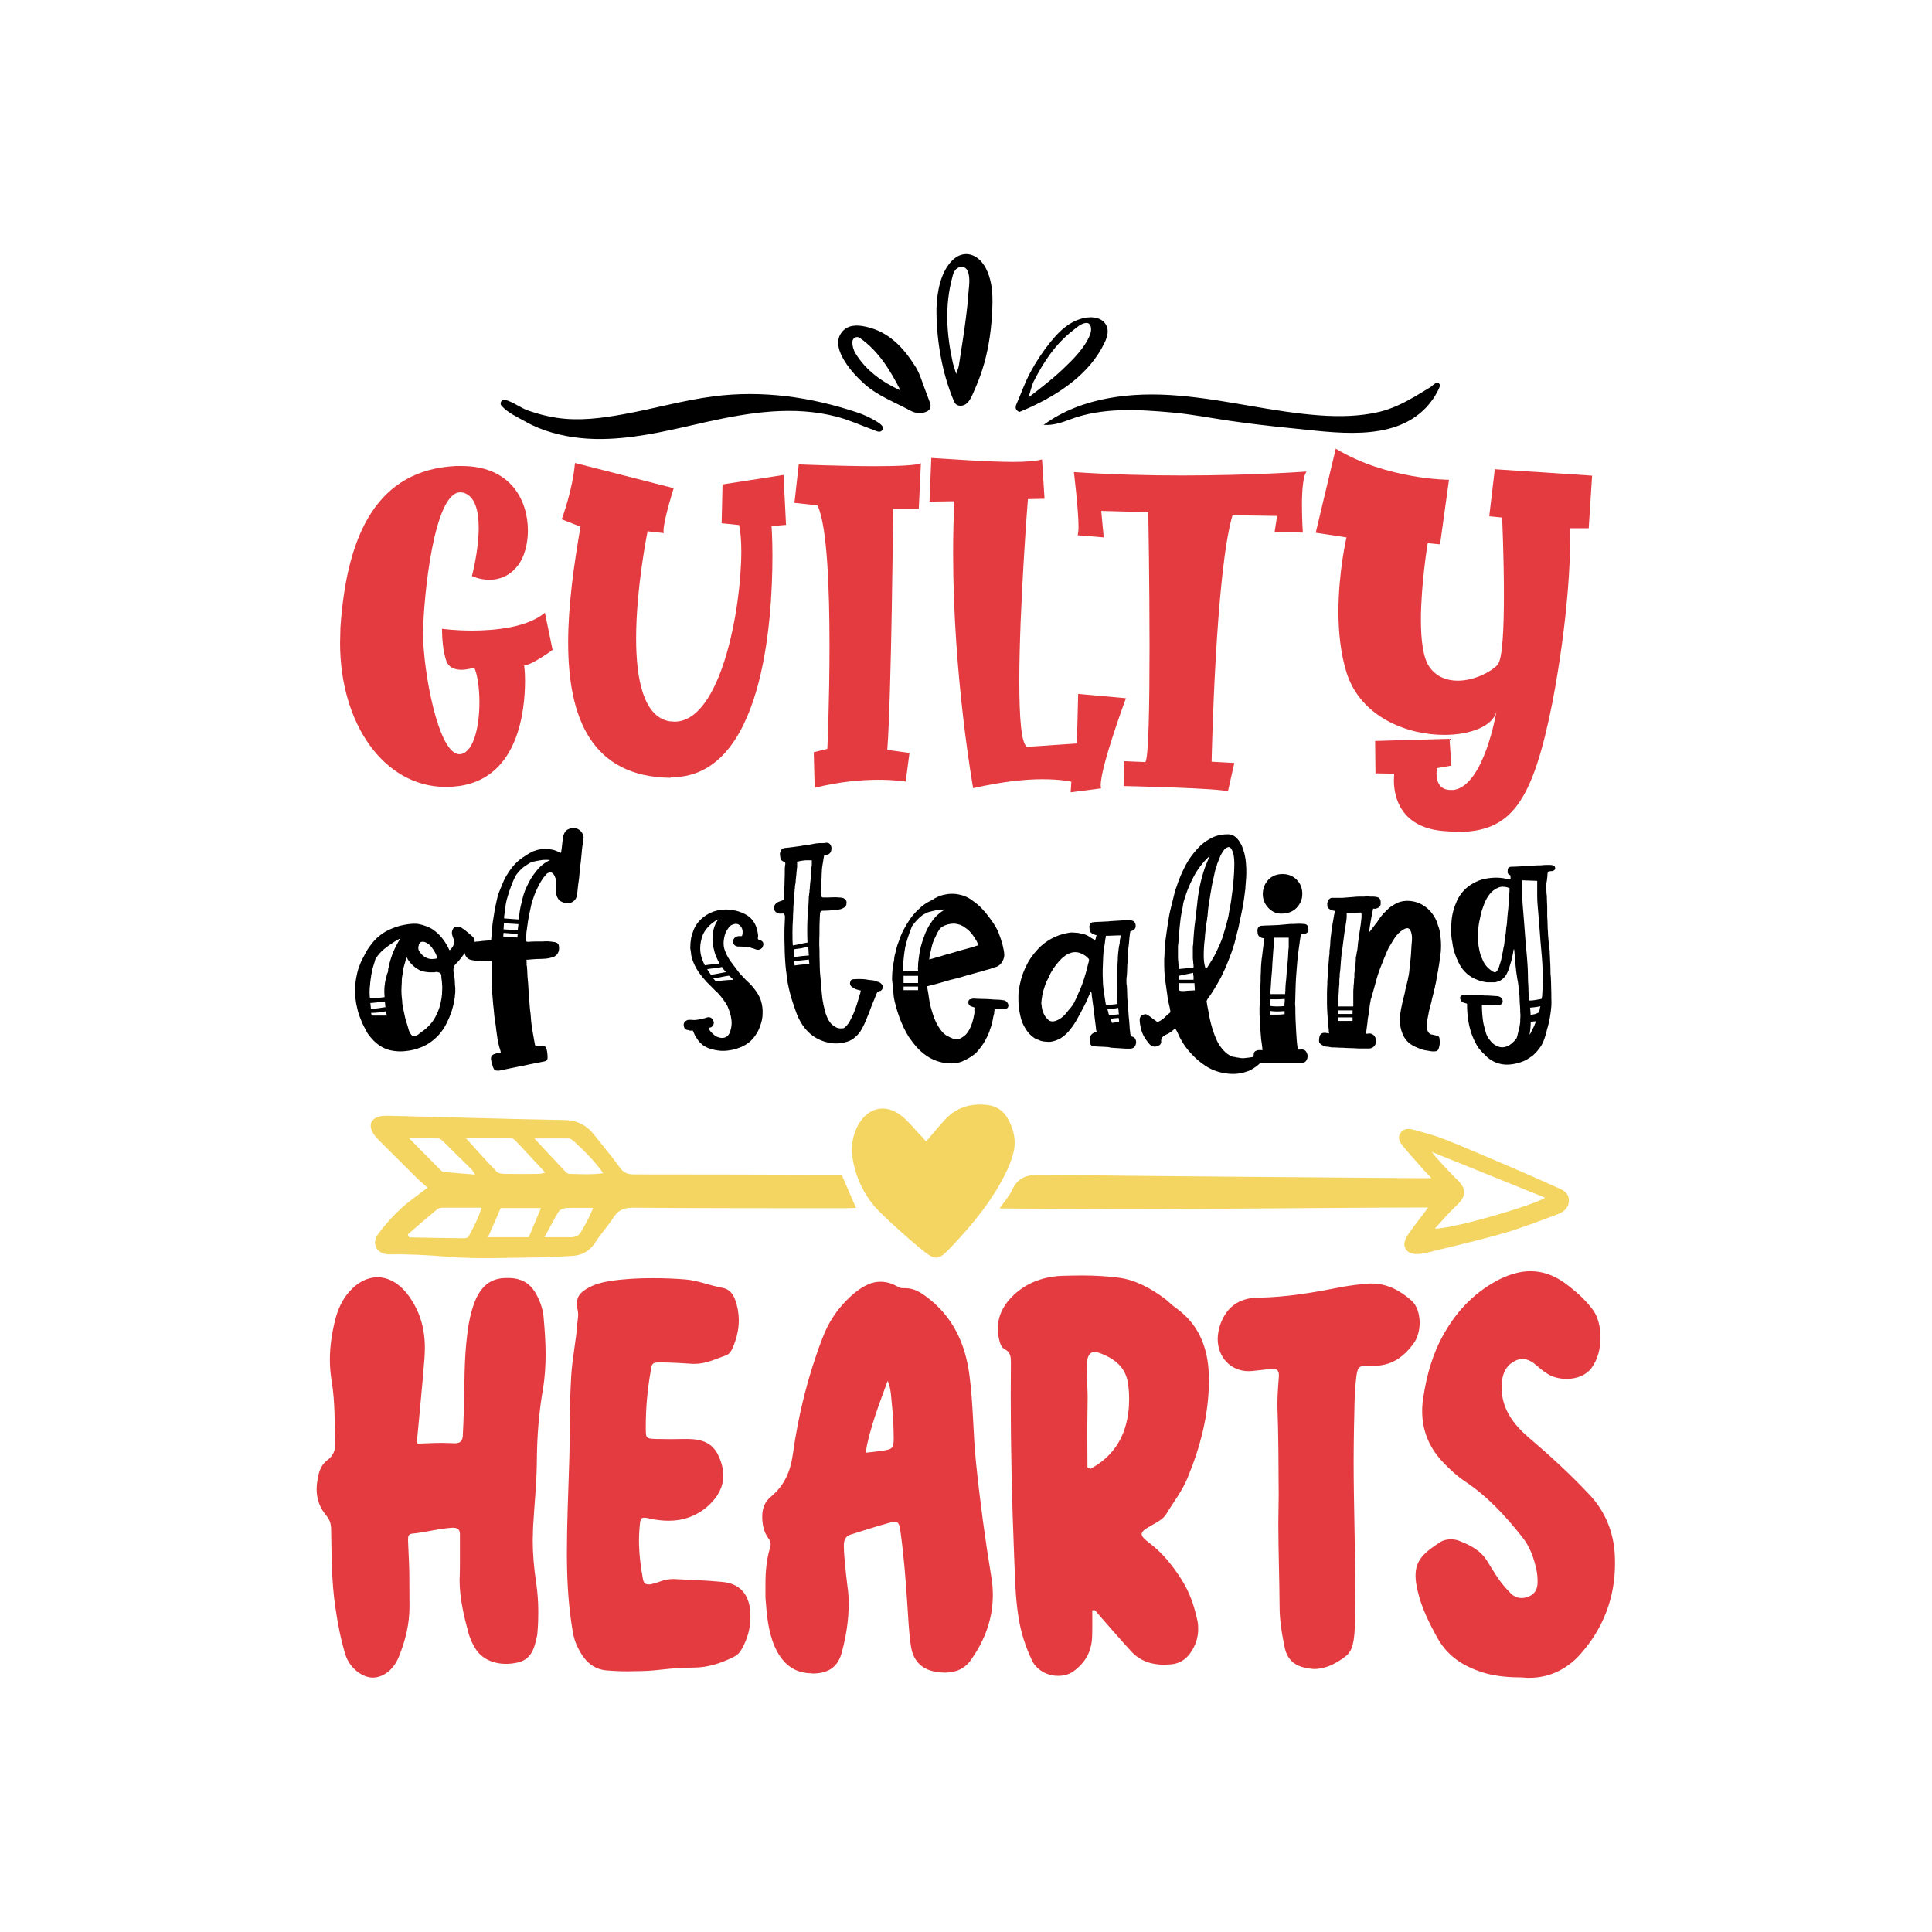 <?xml version="1.0" encoding="utf-8"?>
<!-- Generator: Adobe Illustrator 22.0.0, SVG Export Plug-In . SVG Version: 6.00 Build 0)  -->
<svg version="1.1" id="Layer_1" xmlns="http://www.w3.org/2000/svg" xmlns:xlink="http://www.w3.org/1999/xlink" x="0px" y="0px"
	 viewBox="0 0 1080 1080" style="enable-background:new 0 0 1080 1080;" xml:space="preserve">
<style type="text/css">
	.st0{fill:#E43B40;}
	.st1{fill:#F4D561;}
</style>
<g>
	<g>
		<g>
			<path d="M214.8,521.2c2.3-1.4,4.9-2.5,7.8-3.4c1.1-0.3,2.2-0.6,3.4-0.8c1.1-0.2,2.2-0.4,3.4-0.5c2-0.2,3.8-0.2,5.3,0.2
				c2.3,0.5,4.4,1.3,6.3,2.3c3.5,2.1,6.3,5.1,8.6,9c0.5,0.8,1,1.8,1.5,2.9l0.3,0.3c2.3-2.1,3-4.4,2-6.7l-0.5-1.4
				c-0.5-1.3-0.4-2.7,0.5-4.1c0.2-0.4,0.5-0.6,0.8-0.7c0.4-0.1,0.7-0.1,1-0.2c1.1-0.2,2.1,0,2.9,0.6c1.1,0.7,2.2,1.5,3.1,2.3
				c1,0.8,2,1.7,3,2.6c0.8,0.8,1.2,1.7,1.1,2.5c-0.1,0.9-0.5,1.7-1.1,2.5c-0.2,0.2-0.4,0.4-0.7,0.5c-0.3,0.2-0.5,0.3-0.7,0.4
				c-0.8,0.5-1.4,1.1-1.8,1.8c-1.1,1.3-2.1,2.6-3.1,4c-0.4,0.5-0.8,1-1.2,1.5c-0.4,0.5-0.9,1-1.4,1.5c-0.8,0.7-1.4,1.5-1.6,2.4
				c-0.3,0.9-0.3,1.9-0.1,3c0.2,1,0.4,2,0.5,3.1c0.1,1,0.2,2,0.2,3.1c0,0.5,0,0.9,0.1,1.3c0,0.4,0.1,0.7,0.1,1.1v2.6
				c-0.1,0.6-0.2,1.2-0.2,1.8c0,0.6-0.1,1.1-0.2,1.6c-0.2,1.2-0.4,2.4-0.7,3.6c-0.3,1.2-0.6,2.4-1,3.6c-0.4,1.1-0.8,2.2-1.3,3.4
				c-0.5,1.1-1,2.2-1.6,3.4c-2.3,4.6-5.7,8.3-9.9,11c-2.2,1.4-4.6,2.4-7,3.1c-1.6,0.5-3.5,0.9-5.5,1.1c-2.2,0.3-4.4,0.3-6.6,0
				c-5.2-0.6-9.5-3.1-13-7.3c-1.1-1.2-2.1-2.5-2.8-4c-0.8-1.4-1.5-2.9-2.2-4.3c-0.5-1.2-1-2.5-1.5-3.8c-0.5-1.3-0.9-2.6-1.2-4
				c-1.1-4.3-1.5-8.5-1.2-12.5c0-1,0.1-2,0.2-2.9s0.3-1.9,0.5-2.9c0.3-1.7,0.7-3.4,1.3-5c0.6-1.6,1.2-3.3,2.1-4.9
				c0.7-1.4,1.5-2.8,2.2-4.2c0.8-1.4,1.7-2.7,2.8-4C209.6,525.1,212,523,214.8,521.2z M217.2,540.9c1.2-6,3.5-11.5,6.7-16.4
				c-1.1,0.5-2.4,1.3-4,2.3c-2,1.3-3.9,2.7-5.5,4c-1.6,1.4-3.1,3-4.3,5l-0.2,0.2l-0.6,2.1c-0.2,0.6-0.4,1.2-0.6,1.9
				c-0.2,0.7-0.4,1.4-0.6,2.1c-0.1,0.4-0.2,0.8-0.2,1.1c-0.1,0.3-0.1,0.7-0.2,1.1c-0.2,0.8-0.3,1.5-0.3,2c-0.2,1-0.3,1.7-0.3,2.1
				c-0.1,0.5-0.2,1.2-0.2,2c-0.2,1.4-0.3,2.8-0.3,4c0,1.3,0.1,2.5,0.2,3.7c1.4,0,2.8-0.1,4.1-0.2c1.3-0.2,2.7-0.3,4.1-0.5
				c-0.2-2.1-0.2-4.3,0-6.4c0.1-0.3,0.2-0.9,0.2-1.7c0.1-0.3,0.2-0.6,0.2-0.8c0-0.3,0-0.5,0.2-0.8c0.1-0.3,0.2-0.6,0.2-0.9
				c0-0.3,0.1-0.6,0.2-0.9c0.1-0.2,0.2-0.5,0.2-0.8c0-0.3,0.1-0.6,0.3-0.9c0.2-0.5,0.4-1,0.5-1.6C216.9,542,217,541.5,217.2,540.9z
				 M207.3,563.9c1.4,0,2.8-0.1,4.1-0.3c1.3-0.2,2.7-0.4,4.1-0.6c-0.1-0.5-0.2-1-0.2-1.6c-0.1-0.6-0.1-1.1-0.1-1.6
				c-1.4,0.2-2.8,0.4-4.1,0.5c-1.3,0.2-2.7,0.3-4.1,0.4c0.1,0.5,0.2,1,0.2,1.6C207.3,562.8,207.3,563.4,207.3,563.9z M216.3,567.7
				c-0.1-0.2-0.2-0.4-0.2-0.6c0-0.2-0.1-0.4-0.2-0.6c0-0.5-0.1-0.9-0.2-1.2c-2.8,0.6-5.5,0.9-8.3,0.9c0.1,0.2,0.2,0.4,0.2,0.7
				c0,0.3,0,0.5,0.2,0.8H216.3z M224.6,549.2c-0.1,1.5-0.2,3.1-0.2,4.6c0,1.5,0.1,3.1,0.3,4.6c0.1,0.8,0.2,1.7,0.2,2.5
				c0.1,0.9,0.2,1.7,0.4,2.5c0.2,0.9,0.4,1.9,0.6,2.8c0.2,1,0.4,1.9,0.6,2.8c0.3,1.1,0.6,2.3,1,3.4c0.4,1.2,0.7,2.3,1,3.4
				c0.3,1,0.8,1.9,1.4,2.6c0.6,0.8,1.4,1,2.4,0.6c0.7-0.2,1.3-0.5,1.7-0.9c0.7-0.5,1.4-1,2-1.5c0.6-0.5,1.3-1,2-1.5
				c2.5-2.2,4.5-4.7,5.8-7.5c1.4-2.6,2.4-5.7,2.9-9c0.1-0.5,0.2-0.9,0.2-1.3c0-0.4,0.1-0.8,0.2-1.3c0-1,0-2,0.1-3c0.1-1,0-2-0.1-3
				c0-0.8-0.1-1.6-0.2-2.2c-0.1-0.7-0.2-1.4-0.2-2.2c0-1.2-0.6-1.9-1.7-2.1c-0.2-0.1-0.6-0.2-1.1-0.2c-0.2,0-0.4,0-0.5,0.1
				c-0.2,0.1-0.3,0.1-0.5,0.1c-0.9,0-1.8,0-2.7,0c-0.9,0-1.8-0.1-2.7-0.3c-1.2-0.1-2.4-0.5-3.5-1.2c-2.4-1.3-4.5-3.3-6.1-5.8
				c-0.1-0.2-0.2-0.4-0.2-0.5c-0.1-0.1-0.2-0.3-0.4-0.5c-0.2,0.4-0.3,0.7-0.3,0.8c-0.2,0.7-0.4,1.4-0.6,2.1
				c-0.2,0.7-0.4,1.4-0.6,2.1c-0.2,0.6-0.3,1.2-0.4,1.9c-0.1,0.7-0.1,1.3-0.2,1.9c-0.2,0.8-0.4,1.7-0.5,2.6
				C224.6,547.5,224.6,548.4,224.6,549.2z M234.2,528.1c-0.5,1.3-0.5,2.4,0,3.4c1,1.6,2.2,2.9,3.7,3.7c1.4,0.8,3.1,1.1,4.9,0.8
				c0.3,0,0.6,0,0.8-0.1c0.3-0.1,0.5-0.1,0.8-0.2c-0.2-1.1-0.6-2.2-1.1-3.1c-0.6-1-1.1-1.9-1.8-2.8c-1.1-1.6-2.5-2.7-4.1-3.2
				c-0.6-0.2-1.2-0.2-1.8-0.1c-0.6,0.2-1,0.6-1.5,1.5V528.1z"/>
			<path d="M315.6,465.5c0.5-1,1.4-1.8,2.7-2.2c1.3-0.5,2.4-0.6,3.3-0.4c2.2,0.6,3.7,1.9,4.4,4c0.2,0.6,0.3,1.2,0.2,1.8
				c-0.1,0.6-0.1,1.2-0.2,1.8c-0.1,0.4-0.2,0.8-0.2,1.1c0,0.4-0.1,0.7-0.2,1.1c-0.2,1.6-0.4,3.2-0.5,4.8c-0.2,1.6-0.3,3.2-0.5,5
				c-0.1,0.5-0.2,1-0.2,1.5c-0.1,0.5-0.1,0.9-0.1,1.5c-0.2,1.1-0.3,2.3-0.4,3.4c-0.1,1.2-0.2,2.4-0.4,3.6c-0.2,1.3-0.4,2.6-0.5,3.9
				c-0.1,1.3-0.3,2.6-0.5,4c-0.2,1.4-0.8,2.6-1.9,3.4c-1.1,0.9-2.4,1.2-4,1.1c-1-0.1-2.1-0.5-3.4-1.2c-0.7-0.5-1.3-1.3-1.8-2.4
				c-0.2-0.5-0.4-1.1-0.5-1.7c-0.1-0.6-0.2-1.2-0.2-1.8c0-0.7,0-1.4,0.1-2c0.1-0.6,0.1-1.3,0.1-2c0-2-0.5-3.8-1.5-5.2
				c-0.5-0.6-1.1-0.9-1.7-0.9c-1,0-1.8,0.4-2.4,1.1c-1,1.1-1.9,2.3-2.7,3.6c-0.8,1.3-1.5,2.6-2.1,3.9c-0.7,1.4-1.4,2.9-1.9,4.4
				c-0.6,1.5-1,3.1-1.5,4.6c-0.2,0.9-0.4,1.8-0.6,2.8c-0.2,0.9-0.4,1.8-0.6,2.8c-0.3,1.4-0.6,2.9-0.8,4.4c-0.2,1.5-0.4,3-0.6,4.4
				c-0.2,1-0.3,2-0.3,3c0,1-0.1,2-0.2,3.1c0,0.1,0,0.2,0.1,0.2c0.1,0,0.1,0.1,0.1,0.3c0.2,0,0.4,0,0.5,0.1c0.1,0.1,0.3,0.1,0.5,0.1
				c1.3-0.1,2.6-0.2,3.9-0.2c1.3,0,2.6,0,3.9,0c1.1-0.1,2.2-0.1,3.4-0.1c1.1,0.1,2.2,0.2,3.4,0.4c0.3,0,0.7,0.1,1.1,0.3
				c0.9,0.3,1.4,0.9,1.5,1.7c0.2,1.3,0.2,2.4-0.2,3.4c-0.3,1.1-1.1,2-2.4,2.8c-1.4,0.5-3,0.9-4.7,1.1c-1.7,0.1-3.4,0.2-5.1,0.2
				c-1.7,0.1-3.4,0.2-5.1,0.4h-0.6c0.1,0.7,0.1,1.4,0.1,2c-0.1,0.6,0,1.2,0.2,1.8v0.6c0.1,1,0.2,2,0.2,3.1c0,1,0.1,2.1,0.2,3.2
				c0.2,1.7,0.3,3.5,0.4,5.3c0.1,1.8,0.2,3.6,0.4,5.3c0.1,1.5,0.2,3,0.3,4.5c0.1,1.5,0.3,3,0.5,4.5c0.1,1.3,0.2,2.6,0.3,3.8
				c0.1,1.2,0.3,2.5,0.5,3.8c0.1,0.5,0.2,1,0.2,1.4c0,0.4,0.1,0.8,0.2,1.2c0.2,1.1,0.4,2.3,0.6,3.4c0.2,1.2,0.4,2.3,0.6,3.4
				c0.1,0.4,0.3,0.8,0.6,1.2c0.5-0.1,1-0.2,1.5-0.2c0.5-0.1,1-0.1,1.5-0.2c1.5-0.3,2.5,0.3,2.9,1.8c0.4,1.3,0.6,3,0.6,4.9
				c0,1.1-0.6,1.8-1.7,2c-1.5,0.3-3,0.6-4.5,0.9c-1.5,0.3-3,0.6-4.5,0.9c-1.7,0.4-3.5,0.8-5.3,1.1c-1.8,0.4-3.6,0.7-5.4,1.1
				c-0.9,0.2-1.8,0.4-2.8,0.6c-0.9,0.2-1.9,0.4-2.9,0.6h-0.9c-1.2,0-2-0.5-2.3-1.5c-0.2-0.4-0.4-1-0.6-1.8c-0.2-0.4-0.3-0.8-0.4-1.2
				c-0.1-0.4-0.1-0.8-0.2-1.2c-0.5-2,0.3-3.3,2.4-3.8c0.2-0.1,0.4-0.2,0.7-0.2c0.3,0,0.5-0.1,0.8-0.2c0.2,0,0.7-0.1,1.5-0.3
				c-0.1-0.2-0.2-0.4-0.2-0.7c0-0.3-0.1-0.5-0.2-0.7c-0.9-2.8-1.5-5.6-1.8-8.4c-0.2-1.3-0.4-2.6-0.5-3.8c-0.2-1.2-0.3-2.5-0.5-3.8
				c-0.2-1.1-0.4-2.2-0.5-3.3c-0.1-1.1-0.2-2.2-0.3-3.3c-0.2-1.7-0.4-3.4-0.5-5.1c-0.1-1.7-0.3-3.4-0.5-5.1
				c-0.1-0.8-0.2-1.6-0.2-2.3c0-0.7,0-1.5,0-2.3v-11.2v-1.1h-1.1c-0.9,0-1.8,0-2.8,0.1c-0.9,0.1-1.8,0-2.8-0.1c-1.5,0-3-0.2-4.3-0.5
				c-2.1-0.3-3.5-1.6-4-3.8c-0.1-0.5-0.2-1-0.2-1.4c0-0.4,0-0.8,0-1.2c0-1.1,0.5-1.9,1.4-2.4c0.2-0.2,0.5-0.3,0.8-0.4
				c0.3-0.1,0.6-0.2,0.9-0.4c1.7-0.5,3.4-0.8,4.9-0.8c1.1-0.2,2.3-0.3,3.4-0.4c1.2,0,2.4-0.2,3.6-0.4v-0.8c0.2-1.4,0.3-2.9,0.4-4.4
				c0.1-1.5,0.2-2.9,0.4-4.4c0.2-1.3,0.4-2.6,0.6-3.8c0.2-1.2,0.4-2.5,0.6-3.8c0.2-0.9,0.4-1.8,0.6-2.8c0.2-0.9,0.4-1.8,0.6-2.8
				c0.4-1.8,1-3.7,1.8-5.5c0.5-1.2,1-2.4,1.5-3.7c0.5-1.2,1.1-2.4,1.8-3.7c1.2-2,2.5-3.9,4-5.7c1.4-1.7,3.2-3.3,5.2-4.7
				c0.9-0.6,1.8-1.2,2.8-1.8s1.9-1.2,3.1-1.7c1.3-0.5,2.6-0.9,4-1.1c1.3-0.2,2.7-0.3,4.1-0.2c1.1,0.1,2.2,0.3,3.3,0.5
				c1.1,0.3,2.1,0.7,3.1,1.3c0.2,0.1,0.4,0.2,0.5,0.2c0.1,0,0.3,0.1,0.5,0.2c0-0.2,0-0.3,0.1-0.4c0.1-0.1,0.1-0.1,0.1-0.2
				c0.2-1.2,0.4-2.5,0.5-3.7c0.1-1.3,0.3-2.6,0.5-3.9c0.1-0.6,0.2-1.2,0.2-1.8C315.2,466.7,315.3,466.1,315.6,465.5z M289.4,522.1
				l-7.9-0.6l-0.2,2l7.9,0.6L289.4,522.1z M289.8,516.6l-8.1-0.5l-0.2,3.4l7.9,0.5L289.8,516.6z M299.9,486.8
				c1.1-1.4,2.3-2.6,3.6-3.6c1.3-1,2.6-1.8,4-2.4c-1.4-0.2-2.8-0.2-4.1-0.1c-1.3,0.2-2.7,0.4-4.1,0.7c-0.3,0.1-0.6,0.2-1,0.2
				c-0.4,0.1-0.7,0.1-1,0.2c-0.4,0.2-0.8,0.4-1.1,0.6c-0.4,0.2-0.7,0.4-1,0.6c-2.5,1.4-4.7,3.4-6.6,6c-0.6,1.1-1.2,2.2-1.7,3.4
				c-0.8,1.9-1.5,3.8-2.1,5.5c-0.6,1.7-1,3.4-1.5,4.9c-0.4,1.6-0.7,3.1-0.8,4.4c-0.2,1.3-0.3,2.4-0.4,3.3c-0.1,0.5-0.2,0.9-0.2,1.3
				c-0.1,0.4-0.1,0.6-0.1,0.8v0.8l8.3,0.6v-0.8c0-0.2,0-0.5,0.1-0.8c0-0.3,0.1-0.7,0.1-1.1c0.1-0.8,0.2-1.8,0.4-2.8
				c0.2-1.1,0.4-2.3,0.8-3.7c0.3-1.4,0.7-2.9,1.1-4.4c0.5-1.5,1-3.1,1.8-4.6C295.8,492.5,297.7,489.5,299.9,486.8z"/>
			<path d="M384.4,575.8c-1.2-0.2-1.9-0.9-2.1-2c-0.4-1.6,0.2-2.8,1.8-3.5c0.2-0.1,0.5-0.2,0.9-0.2h1.7c0.5,0.1,1.1,0.1,1.7,0.1
				c0.6-0.1,1.2-0.1,1.7-0.2c0.8-0.2,1.7-0.4,2.5-0.5c0.9-0.2,1.7-0.4,2.5-0.7c0.9-0.3,1.7-0.3,2.4,0.2c0.7,0.5,1.1,1,1.2,1.5
				c0.5,0.9,0.5,1.8-0.2,2.8c-0.4,0.6-0.9,1-1.5,1.1c-0.3,0-0.6,0.1-0.8,0.3c0,0.2,0,0.4,0.2,0.6c0.1,0.2,0.2,0.4,0.3,0.6
				c0.8,1.2,2,2.3,3.5,3.4c0.5,0.2,1,0.4,1.6,0.6c0.6,0.2,1.1,0.3,1.8,0.3c2,0,3.5-1,4.3-2.9c0.7-1.7,1.1-3.6,1.1-5.5
				c0-1.2-0.2-2.5-0.5-4c-0.5-1.9-1.1-3.7-1.8-5.3c-1.4-2.6-3.3-5.1-5.5-7.5c-1.1-1-2.2-2-3.1-3c-1-1-2-2-3.1-3.1
				c-0.8-0.9-1.6-1.9-2.4-2.8c-0.8-1-1.6-2-2.3-3.1c-0.5-0.7-0.9-1.4-1.3-2.1c-0.4-0.7-0.7-1.5-1.1-2.3c-0.3-0.7-0.6-1.4-0.8-2.1
				c-0.2-0.7-0.4-1.3-0.6-2.1c-0.1-0.5-0.2-1-0.2-1.5c-0.1-0.5-0.1-1-0.2-1.5c-0.2-0.8-0.3-1.6-0.2-2.2c0-0.7,0.1-1.4,0.1-2.2
				c0.1-0.8,0.2-1.6,0.3-2.3c0.1-0.7,0.3-1.4,0.5-2.1c0.2-0.6,0.4-1.2,0.6-1.8c0.2-0.6,0.4-1.1,0.6-1.6c0.9-1.9,2.1-3.7,3.7-5.2
				c1.8-1.8,4.2-3.3,7-4.4c3-1,6.1-1.4,9.5-1.1c2.2,0.3,4.3,0.8,6.1,1.5c1.3,0.5,2.5,1.1,3.7,1.9c1.1,0.8,2.1,1.7,2.9,2.8
				c0.8,1.1,1.4,2.2,1.8,3.4c0.5,1.3,0.9,3,1.1,4.9c0,0.7-0.1,1.2-0.2,1.5c0,0.3,0.2,0.6,0.5,0.8l1.4,0.5c0.7,0.4,1.1,0.9,1.2,1.5
				c0.1,0.6,0,1.2-0.3,1.8c-0.3,0.9-1,1.5-2.1,1.8c-0.7,0.1-1.4,0-2.1-0.3c-0.5-0.2-1-0.4-1.5-0.5c-0.5-0.1-0.9-0.3-1.5-0.5
				c-2.1-0.3-4.3-0.5-6.6-0.5c-0.8,0-1.5-0.3-2.1-0.9c-0.5-0.6-0.7-1.3-0.7-2.1c0.1-0.8,0.4-1.5,1-2c0.3-0.3,0.9-0.6,1.8-0.8h1.7
				c0.4,0,0.6-0.2,0.6-0.5c0-0.2,0-0.4,0.1-0.5c0.1-0.1,0.1-0.3,0.1-0.5c0.2-1.6-0.2-3-1.1-4.1c-1-1.1-2.2-1.5-3.7-1.1
				c-0.9,0.2-1.7,0.6-2.2,1.1c-0.6,0.6-1.1,1.2-1.6,2.1c-0.8,1.1-1.4,2.7-1.7,4.6c-0.3,1.3-0.4,2.9-0.2,4.6c0.1,0.5,0.2,1,0.3,1.4
				c0.1,0.4,0.3,0.9,0.5,1.4c0.4,1.1,0.9,2.2,1.5,3.2c0.6,1,1.2,2,1.9,2.9c0.6,0.8,1.2,1.6,1.8,2.4c0.6,0.8,1.2,1.6,1.8,2.4
				c0.4,0.5,0.8,1,1.1,1.4c0.4,0.4,0.7,0.8,1.1,1.2c0.8,0.8,1.6,1.6,2.2,2.3c0.7,0.7,1.4,1.4,2.2,2.1c1.7,1.7,3.3,3.7,4.7,6
				c0.8,1.4,1.4,2.7,1.7,3.8c0.7,2.2,1,4.6,0.9,7c0,1.2-0.1,2.4-0.4,3.7c-0.3,1.2-0.6,2.4-1.1,3.7c-1.2,3.3-3.1,6-5.5,8.3
				c-0.7,0.6-1.5,1.1-2.2,1.6c-0.8,0.5-1.6,0.9-2.4,1.3c-0.7,0.3-1.4,0.6-2.1,0.8c-0.7,0.3-1.4,0.5-2.1,0.7
				c-2.7,0.6-5.1,0.9-7.3,0.8c-2.7-0.2-5-0.7-7.2-1.5c-1.4-0.6-2.7-1.3-3.7-2.2c-1.1-0.9-2-2-2.8-3.3c-0.5-0.7-0.9-1.3-1.1-1.8
				c-0.2-0.5-0.6-1.3-1.1-2.5h-1.8C385.3,575.8,384.9,575.8,384.4,575.8z M394,539.6c1.4-0.2,2.8-0.4,4.1-0.5
				c1.3-0.2,2.7-0.3,4.1-0.5c-0.6-1.1-1.2-2.3-1.8-3.7c-0.6-1.3-1-2.7-1.3-4.1c-0.5-1.8-0.8-3.8-0.8-5.8c-0.1-2,0.2-4,0.7-5.8
				c0.5-1.9,1.3-3.6,2.3-4.9c0-0.1,0-0.2,0.1-0.2c0.1,0,0.1,0,0.1-0.2c-2.4,1.2-4.6,2.9-6.3,5c-1.8,2.1-2.9,4.6-3.4,7.4
				c-0.5,2.5-0.5,4.9-0.1,7C392.1,535.4,392.9,537.5,394,539.6z M397.4,544.9c1.4-0.2,2.8-0.4,4.2-0.7c1.4-0.3,2.8-0.5,4.2-0.8
				c-0.9-0.9-1.6-1.8-2.1-2.8c-0.3,0-0.6,0-0.8,0.1c-0.3,0.1-0.5,0.1-0.8,0.1c-1.1,0.2-2.3,0.4-3.4,0.5c-1.2,0.1-2.3,0.3-3.4,0.5
				L397.4,544.9z M400.1,548.6c3.4-0.5,6.7-0.8,9.9-0.9c-0.2-0.2-0.4-0.4-0.7-0.7c-0.3-0.3-0.6-0.6-1.1-1c-0.3-0.3-0.6-0.5-0.8-0.6
				c-1.4,0.2-2.9,0.5-4.4,0.8c-1.5,0.3-2.9,0.6-4.4,0.8C399.1,547.2,399.5,547.8,400.1,548.6z"/>
			<path d="M490.2,548.7c1.1,0.2,1.9,0.6,2.4,1.2c0.7,0.6,1,1.4,0.8,2.4c-0.2,1-0.8,1.6-1.9,1.8c-0.7,0.1-1.2,0.5-1.4,1.2
				c-0.5,1.1-0.9,2.2-1.3,3.2c-0.4,1-0.8,2-1.3,3.1c-0.7,1.8-1.4,3.7-2.1,5.5c-0.7,1.8-1.5,3.7-2.3,5.5c-0.6,1.3-1.3,2.5-2,3.7
				c-0.7,1.1-1.6,2.2-2.8,3.2c-1.4,1.4-3,2.3-4.7,2.8c-3.6,1.1-7.1,1.3-10.7,0.5c-5.9-1.3-10.6-4.5-14.1-9.5c-1.7-2.5-3.2-5.6-4.3-9
				c-0.5-1.4-1-2.9-1.5-4.4c-0.5-1.5-0.9-2.9-1.3-4.4c-0.5-1.9-0.9-3.8-1.3-5.7c-0.4-1.9-0.6-3.8-0.8-5.9c-0.2-1.4-0.4-2.9-0.5-4.3
				c-0.1-1.4-0.2-2.9-0.3-4.3c-0.1-2.2-0.2-4.5-0.2-6.6c-0.1-2.2-0.1-4.4-0.1-6.5c0-1.6,0-3.2,0.1-4.8c0.1-1.6,0.1-3.2,0.2-4.8v-0.5
				c-0.2-0.7-0.4-1.1-0.5-1.3c-0.2-0.2-0.6-0.2-1.3-0.1c-0.5,0-1,0-1.4,0c-0.4,0-0.9-0.2-1.4-0.5c-0.9-0.5-1.4-1.3-1.5-2.4
				c-0.1-1.1,0.3-2,1.1-2.8c0.4-0.4,0.9-0.7,1.5-0.9c0.6-0.2,1.1-0.4,1.6-0.6c0.2,0,0.3,0,0.4-0.1c0.1-0.1,0.1-0.1,0.2-0.1
				c0.4-0.1,0.6-0.4,0.6-0.8c0.1-0.8,0.2-1.6,0.2-2.4c0-0.8,0.1-1.6,0.1-2.4c0.1-2,0.2-4,0.2-5.9c0.1-1.9,0.1-3.8,0.1-5.9
				c0-0.5,0-1,0.1-1.4c0-0.4,0.1-0.9,0.2-1.4c0-0.5,0-0.8-0.1-0.9c-0.1-0.1-0.3-0.3-0.8-0.5c-0.4-0.2-0.7-0.4-0.9-0.6
				c-0.5-0.2-0.8-0.5-0.8-0.8c-0.2-0.8-0.3-1.6-0.4-2.4c-0.1-0.8,0.1-1.6,0.5-2.4c0.4-0.9,1.2-1.4,2.4-1.5c1.4-0.1,2.9-0.3,4.4-0.5
				c1.5-0.2,2.9-0.4,4.4-0.6c1-0.2,2-0.4,3.1-0.5c1-0.1,2.1-0.3,3.2-0.5c0.7-0.2,1.4-0.3,2.1-0.4c0.7-0.1,1.3-0.1,2.1-0.2
				c0.6,0,1.2,0,1.9,0c0.7,0,1.3-0.1,1.9-0.2c1.6,0,2.5,0.9,2.8,2.8c0,0.8-0.1,1.4-0.2,1.8c-0.4,1.3-1.4,2.1-3.1,2.3
				c-0.5,0.1-0.8,0.2-0.8,0.3c-0.1,0.1-0.1,0.4-0.2,0.9l-0.9,5.5c-0.1,0.9-0.2,1.9-0.2,2.8c-0.1,1-0.1,1.9-0.1,2.8l-0.5,8.7
				c0,0.7,0,1.2,0.2,1.5c0,0.7,0.4,1.1,1.1,1.2h0.9c1.4,0,2.8,0,4.2-0.1c1.4-0.1,2.8,0,4.2,0.1c0.5,0,1.2,0.1,2,0.3
				c1.4,0.7,2,1.7,1.8,2.9c0,1.3-0.7,2.2-2,2.8c-0.5,0.3-1,0.5-1.6,0.6c-0.6,0.1-1.1,0.2-1.8,0.3c-2.7,0.3-5.3,0.5-7.9,0.5
				c-1,0-1.5,0.6-1.5,1.7c-0.1,1.4-0.2,2.8-0.2,4.2c-0.1,1.4-0.1,2.8-0.1,4.2c0,2,0,4-0.1,6c-0.1,1.9,0,3.9,0.1,6
				c0,2.1,0,4.3,0.1,6.4c0,2.1,0.1,4.2,0.2,6.3c0.2,1.9,0.4,3.8,0.5,5.7c0.2,1.9,0.3,3.8,0.5,5.7c0.1,0.9,0.2,1.8,0.3,2.8
				c0.1,0.9,0.3,1.8,0.5,2.8c0,0.4,0.1,0.9,0.3,1.5c0.3,1.4,0.7,2.9,1.1,4.3c0.5,1.4,1.1,2.8,1.9,4.1c0.5,0.7,1,1.4,1.6,1.9
				c0.6,0.6,1.2,1,2.1,1.5c1.1,0.6,2.4,0.8,4,0.6c0.4,0,0.8-0.2,1.2-0.6c1.4-1.2,2.5-2.9,3.4-4.9c0.9-1.7,1.7-3.5,2.3-5.2
				c0.6-1.7,1.2-3.5,1.7-5.3c0.2-0.8,0.4-1.6,0.7-2.4c0.3-0.8,0.5-1.7,0.7-2.6c-0.4-0.2-0.7-0.3-0.8-0.3c-1.5-0.3-2.8-0.8-3.7-1.5
				c-1.2-0.7-1.7-1.6-1.5-2.8c0.2-1.2,0.8-1.8,1.8-1.8c2.9-0.2,5.4-0.2,7.8,0.2c0.5,0.1,0.9,0.2,1.3,0.2c0.4,0.1,0.7,0.1,1.1,0.1
				c0.5,0.1,1,0.2,1.5,0.2C489.2,548.4,489.6,548.5,490.2,548.7z M453.9,480.9h-3.7c-0.8,0.1-1.6,0.2-2.3,0.3
				c-0.7,0.1-1.5,0.3-2.3,0.5v1.7v1.4c-0.1,0.3-0.2,0.9-0.2,1.7c-0.1,0.6-0.2,1.2-0.2,1.8s-0.1,1.3-0.2,2.1
				c-0.1,0.8-0.2,1.6-0.2,2.4c-0.1,0.8-0.2,1.7-0.4,2.6c0,0.5,0,1-0.1,1.4c-0.1,0.4-0.1,0.9-0.1,1.4c-0.1,0.5-0.2,1-0.2,1.4
				c0,0.4,0,0.9,0,1.4l-0.5,6c0,1.1,0,2.2-0.1,3.1c-0.1,1-0.1,2-0.1,3.1c-0.2,2.7-0.3,5.3-0.3,7.9c0,2.6,0,5.1,0.2,7.4
				c1.4-0.2,2.8-0.5,4.1-0.8c1.3-0.3,2.7-0.6,4.1-0.8c-0.2-4.3-0.2-8.8,0-13.6c0.1-1,0.2-2,0.2-3c0-1,0-2,0.2-3c0.1-1,0.2-2,0.2-3
				c0.1-1,0.1-1.9,0.1-2.8c0.1-0.5,0.2-1,0.2-1.4c0-0.4,0.1-0.9,0.2-1.4c0-0.5,0-1,0.1-1.4c0.1-0.4,0.1-0.8,0.1-1.2
				c0.1-1.8,0.3-3.5,0.5-5c0.1-0.7,0.2-1.4,0.2-2.1c0.1-0.7,0.1-1.4,0.2-2v-1.8c0-0.3,0-0.6,0.1-0.8c0-0.3,0.1-0.5,0.1-0.7V480.9z
				 M443.7,530.7c0,0.8,0,1.6,0,2.2c0,0.7,0,1.4,0.2,2.1c2.8-0.4,5.5-0.7,8.3-0.9c-0.1-0.8-0.2-1.6-0.2-2.4
				c-0.1-0.8-0.1-1.6-0.1-2.4c-1.4,0.2-2.8,0.5-4,0.8C446.5,530.2,445.1,530.5,443.7,530.7z M444.2,539.7c1.4-0.2,2.8-0.4,4.1-0.5
				c1.3-0.1,2.7-0.2,4.1-0.2c0-0.4,0-0.8-0.1-1.2c-0.1-0.4-0.1-0.9-0.1-1.4c-0.9,0.1-1.9,0.2-2.8,0.3c-1,0.1-1.9,0.2-2.8,0.3
				c-0.5,0.1-0.9,0.2-1.3,0.2c-0.4,0-0.8,0.1-1.3,0.2c0,0.4,0,0.8,0.1,1.1C444.1,538.9,444.2,539.3,444.2,539.7z"/>
			<path d="M537.5,593.5c-2.3,0.8-4.8,1.1-7.3,0.9c-4.5-0.3-8.6-1.7-12.4-4.3c-2-1.4-3.8-3-5.4-4.8c-1.6-1.8-3-3.7-4.4-5.7
				c-1-1.6-1.9-3.3-2.8-5.1c-0.8-1.8-1.6-3.6-2.3-5.4c-0.9-2.5-1.7-5-2.3-7.5c-0.7-2.3-1.1-4.6-1.2-6.9c-0.2-0.8-0.3-1.7-0.3-2.5
				c0-0.9-0.1-1.7-0.2-2.5c-0.2-1.2-0.3-2.5-0.2-3.7c0-1.3,0.1-2.5,0.2-3.7c0.1-0.8,0.2-1.7,0.3-2.5c0.1-0.9,0.3-1.7,0.5-2.5
				c0.1-0.6,0.2-1.2,0.2-1.9c0.1-0.7,0.2-1.3,0.4-1.9c0.3-1.2,0.6-2.4,0.9-3.6c0.3-1.2,0.7-2.4,1.2-3.6c0.8-2.4,1.7-4.7,2.8-6.7
				c1.1-2.1,2.4-4.2,3.7-6.1c1.4-1.9,2.9-3.7,4.7-5.3c2.1-2.1,4.6-3.8,7.3-5c0.4-0.2,0.8-0.4,1.1-0.7c0.4-0.3,0.8-0.5,1.3-0.7
				c1.6-0.9,3.4-1.5,5.3-1.8c1.9-0.4,4-0.5,6.1-0.2c3.5,0.5,6.5,1.7,9,3.7c1.9,1.3,3.7,2.8,5.2,4.4c1.5,1.6,3,3.4,4.3,5.2
				c1.6,2.1,3.1,4.4,4.3,6.7c0.5,1,1,2.3,1.5,3.8c0.3,0.8,0.6,1.6,0.8,2.4c0.3,0.8,0.5,1.6,0.7,2.4c0.2,0.9,0.4,1.8,0.6,2.8
				c0.2,0.9,0.3,1.9,0.3,2.9c-0.1,1.4-0.6,2.7-1.4,3.9c-0.8,1.2-1.8,2-3.1,2.5c-0.8,0.2-1.6,0.4-2.2,0.7c-0.7,0.3-1.4,0.5-2.2,0.7
				c-0.9,0.2-1.8,0.5-2.8,0.8c-0.9,0.3-1.9,0.6-2.9,0.8c-0.7,0.2-1.4,0.4-2.1,0.6c-0.7,0.2-1.4,0.4-2.2,0.6c-1.1,0.3-2.3,0.6-3.5,1
				c-1.2,0.4-2.4,0.7-3.5,1c-0.7,0.2-1.4,0.4-2,0.5c-0.6,0.2-1.3,0.3-2,0.5c-1.1,0.3-2.3,0.6-3.5,1c-1.2,0.4-2.4,0.7-3.5,1
				c-1,0.3-2,0.6-3,0.8c-1,0.3-2,0.5-3.1,0.8v1.1l0.5,2.8l0.9,6c0.5,1.9,1.1,3.9,1.7,5.8c0.6,1.9,1.4,3.8,2.3,5.5
				c0.6,1.1,1.3,2.2,2.1,3.3c0.8,1.1,1.7,2,2.8,2.8c0.8,0.5,1.8,1,2.9,1.5c0.4,0.2,0.8,0.4,1.1,0.5c0.9,0.4,1.8,0.5,2.6,0.4
				c0.8-0.2,1.6-0.5,2.4-1c1.8-1,3.3-2.6,4.4-4.9c1.1-2.2,1.9-4.8,2.4-7.6c0.2-0.8,0.3-1.6,0.2-2.2c-0.1-0.7,0-1.3,0.1-2.1
				c-0.5-0.2-0.9-0.3-1.2-0.4c-0.3-0.1-0.7-0.2-1.1-0.4c-0.8-0.5-1.2-1.2-1.2-2.1c0-1.1,0.5-1.7,1.4-1.8c0.6-0.2,1.2-0.3,1.7-0.3
				c1.5,0.1,3.1,0.2,4.7,0.2c1.6,0,3.2,0.1,4.8,0.2c1.1,0.1,2.2,0.2,3.4,0.2c1.1,0,2.2,0.1,3.4,0.3c1.4,0.1,2.4,0.9,2.9,2.3
				c0.2,0.7,0.1,1.3-0.2,1.8c-0.4,0.5-0.8,0.7-1.5,0.8c-0.5,0.1-1,0.2-1.4,0.2c-0.4,0-0.9,0-1.4,0H556c-0.1,0.5-0.2,1-0.2,1.6
				c0,0.6-0.1,1.1-0.3,1.6c-0.2,0.8-0.4,1.6-0.5,2.4c-0.2,0.8-0.3,1.6-0.5,2.4c-0.2,0.8-0.4,1.6-0.7,2.2c-0.3,0.7-0.5,1.4-0.7,2.2
				c-0.9,2.3-2,4.5-3.3,6.6c-1.3,2-2.8,3.9-4.5,5.7C543.1,590.6,540.5,592.3,537.5,593.5z M516.3,524.3c1.1-3.5,2.7-6.6,4.7-9.3
				c1-1.4,2.1-2.7,3.4-3.8c1.2-1.1,2.5-2,3.8-2.8c-2.7,0-5.3,0.4-8.1,1.2c-0.4,0.1-0.8,0.2-1.1,0.3c-0.3,0.1-0.6,0.2-0.9,0.3
				c-0.4,0.2-0.8,0.4-1.1,0.6c-0.3,0.2-0.7,0.4-1.1,0.6c-2.3,1.7-4.4,3.9-6.1,6.4l-1.4,3.7c-0.7,1.9-1.3,3.8-1.8,5.6
				c-0.5,1.8-0.8,3.4-1,5c-0.2,1.6-0.4,3.1-0.5,4.4c-0.2,1.3-0.2,2.4-0.2,3.4v2.1v0.8l8.3-0.2V542c-0.1-0.2-0.1-0.5-0.1-0.8
				c0.1-0.3,0.1-0.7,0.1-1.1c0-0.8,0-1.8,0.2-2.9c0.1-1.1,0.3-2.4,0.5-3.8c0.2-1.4,0.5-2.9,0.9-4.4
				C515.2,527.5,515.7,525.9,516.3,524.3z M513.2,545.5h-8.1v4h8.1V545.5z M513.2,551.5h-8.1v2h8.1V551.5z M533.4,516.3
				c-2.5,0-4.7,0.6-6.6,1.7c-0.5,0.3-0.9,0.7-1.3,1.1c-0.4,0.5-0.7,0.9-1,1.5c-0.3,0.5-0.6,1-0.8,1.5c-0.3,0.5-0.5,1-0.7,1.5
				c-1.1,1.9-1.9,4.2-2.4,6.7c-0.2,0.8-0.4,1.6-0.5,2.2c-0.1,0.7-0.3,1.4-0.5,2.2c0,0.7-0.1,1.3-0.2,1.7c0.2-0.1,0.4-0.2,0.6-0.2
				c1.1-0.3,2.2-0.6,3.2-0.9c1-0.3,2-0.6,3.1-0.9c1.6-0.5,3.2-1,4.8-1.4c1.6-0.4,3.1-0.9,4.7-1.4c1.1-0.3,2.2-0.6,3.3-0.9
				c1.1-0.3,2.2-0.6,3.3-0.9c0.8-0.2,1.6-0.4,2.3-0.7c0.7-0.3,1.5-0.5,2.3-0.7c-0.3-0.6-0.6-1.2-0.8-1.8c-0.3-0.6-0.6-1.2-1-1.7
				c-0.7-1.2-1.5-2.4-2.4-3.4c-0.9-1.1-1.9-2-3.1-2.8c-0.9-0.7-1.9-1.3-2.9-1.7C535.7,516.7,534.6,516.4,533.4,516.3z"/>
			<path d="M630.4,537.3c-0.2,1.4-0.3,2.8-0.3,4.1c0,1.3-0.1,2.7-0.2,4.1c-0.1,0.6-0.2,1.2-0.2,1.9c0,0.7,0,1.3,0,2.1
				c0,0.6,0.1,1.1,0.2,1.4c0.1,1.6,0.2,3.2,0.2,4.7c0,1.5,0.1,3.1,0.3,4.7c0.1,1.4,0.2,2.8,0.3,4.2c0.1,1.4,0.2,2.8,0.3,4.2
				c0.2,1.4,0.3,2.9,0.4,4.3c0,1.4,0.2,2.9,0.4,4.3c0,0.4,0.1,1,0.3,1.8c0.1,0.2,0.3,0.3,0.6,0.3c1.1,0.2,1.9,0.9,2.2,2
				c0.4,1.1,0.2,2.2-0.4,3.4c-0.4,0.7-1.2,1.2-2.3,1.4h-2.8l-7.8-0.5c-0.5,0-0.9-0.1-1.3-0.2c-0.4-0.1-0.8-0.2-1.3-0.2
				c-1.3-0.1-2.6-0.2-3.8-0.2c-1.2-0.1-2.4-0.1-3.7-0.2c-1,0-1.7-0.5-2.1-1.5c-0.2-0.6-0.3-1.2-0.2-1.8c0.1-0.6,0.1-1.1,0.1-1.6
				c0.1-0.8,0.6-1.6,1.5-2.3c0.6-0.4,1.4-0.7,2.4-0.9c-0.1-0.1-0.2-0.2-0.2-0.3c-0.1-0.1-0.2-0.3-0.2-0.5c0-0.3-0.1-1.1-0.3-2.5
				c-0.2-1.4-0.4-3-0.6-4.8c-0.2-1.8-0.4-3.7-0.7-5.7c-0.3-2-0.5-3.7-0.7-5.1v-0.3c-0.1-0.4-0.2-0.8-0.2-1.1c0-0.4,0-0.6,0-0.8
				c0-0.3-0.1-0.6-0.2-0.8c0-0.2-0.1-0.3-0.2-0.3c0-0.1-0.1-0.2-0.2-0.3c-0.3,0.8-0.6,1.5-0.9,2.1c-0.3,0.6-0.6,1.3-0.8,2
				c-0.8,1.7-1.7,3.5-2.6,5.2c-0.9,1.7-1.8,3.5-2.8,5.2c-0.6,1.1-1.2,2.2-1.8,3.1c-0.6,1-1.3,2-2.1,3c-0.8,1.1-1.7,2.1-2.7,3.1
				c-1,0.9-2,1.7-3.1,2.4c-1.5,0.8-3,1.4-4.3,1.7c-1.1,0.3-2.3,0.4-3.7,0.2c-1.1,0-2.2-0.2-3.2-0.5c-1-0.4-2-0.8-3.1-1.3
				c-2.4-1.5-4.3-3.6-5.7-6.1c-1-1.6-1.8-3.6-2.4-6c-0.8-3.3-1.2-6.4-1.2-9.5c0-0.8,0-1.7,0-2.5c0-0.9,0.1-1.7,0.2-2.5
				c0.2-1.4,0.4-2.8,0.7-4c0.3-1.3,0.6-2.6,1-3.9c0.9-2.8,2.1-5.4,3.4-7.9c1.4-2.5,3.1-4.8,5.1-7c1.5-1.7,3.2-3.2,4.9-4.4
				c1.7-1.2,3.6-2.3,5.7-3.2c1.1-0.5,2.2-0.9,3.4-1.2c1.1-0.3,2.2-0.6,3.4-0.8c0.9-0.2,1.9-0.3,2.8-0.2c1,0.1,1.9,0.1,2.8,0.2
				c0.8,0.2,1.6,0.4,2.4,0.5c0.8,0.2,1.6,0.4,2.4,0.8c0.5,0.2,1,0.5,1.4,0.8c0.4,0.3,0.9,0.6,1.4,0.9c0.8,0.4,1.4,0.8,1.8,1.1
				c0.3-0.5,0.5-1,0.5-1.4c0.1-0.4,0.2-0.9,0.4-1.4c-1-0.2-1.8-0.5-2.4-0.9c-0.9-0.5-1.4-1.2-1.5-2c0-0.5,0-1-0.1-1.5
				c-0.1-0.5,0-0.9,0.2-1.5c0.4-0.9,1.1-1.4,2.1-1.4c1.2-0.1,2.4-0.2,3.7-0.2c1.2-0.1,2.5-0.1,3.8-0.2c0.5,0,0.9,0,1.3-0.1
				c0.4-0.1,0.8-0.1,1.3-0.1l7.8-0.5h2.8c1.1,0.2,1.9,0.6,2.3,1.2c0.6,1,0.7,2,0.4,3c-0.4,1-1.1,1.6-2.2,1.8c-0.3,0-0.5,0.1-0.6,0.2
				c-0.2,0.8-0.3,1.4-0.3,1.7c-0.2,1.3-0.3,2.6-0.4,3.8c-0.1,1.2-0.2,2.4-0.4,3.7c-0.1,1.3-0.2,2.6-0.3,3.8
				C630.6,534.8,630.5,536.1,630.4,537.3z M608.7,537.3c0.2-0.7,0.1-1.3-0.5-1.7c-0.9-1-2-1.8-3.4-2.4c-1.9-1-4-1.2-6.1-0.6
				c-1,0.3-1.9,0.7-2.8,1.3c-0.8,0.6-1.6,1.2-2.4,1.9c-2.2,2.2-4.1,4.6-5.5,7c-0.5,0.8-1,1.7-1.4,2.7c-0.4,1-0.9,1.9-1.4,2.8
				c-0.4,0.9-0.8,1.8-1.1,2.8c-0.3,0.9-0.6,1.8-0.9,2.8c-0.5,1.9-0.9,4.2-1.1,6.7c0,0.3,0,0.6,0.1,1c0.1,0.4,0.1,0.7,0.1,1
				c0.3,2.4,1.1,4.5,2.4,6.1c0.6,0.8,1.2,1.4,1.8,1.8c0.9,0.5,2,0.6,3.2,0.3c2-0.6,3.9-1.8,5.5-3.5c0.5-0.6,1-1.2,1.5-1.8
				c0.5-0.6,0.9-1.2,1.5-1.8c1.1-1.3,2-2.6,2.6-4c0.6-1.1,1.1-2.3,1.6-3.4c0.5-1.2,0.9-2.3,1.5-3.4c0.8-1.9,1.5-3.9,2.1-5.8
				c0.6-1.9,1.2-3.9,1.7-6L608.7,537.3z M626.2,524.6c0.1-0.4,0.2-0.7,0.2-1c0-0.3,0.1-0.5,0.2-0.7c-1.4,0-2.8,0-4.2,0.1
				c-1.4,0.1-2.8,0.1-4.2,0.1v0.5c-0.2,0.8-0.4,1.7-0.5,2.8c0,0.3,0,0.6-0.1,0.9c-0.1,0.3-0.1,0.6-0.1,0.9c-0.1,0.3-0.2,0.6-0.2,0.9
				c0,0.3-0.1,0.7-0.2,1.1c-0.2,1.3-0.3,2.8-0.4,4.4c-0.1,1.6-0.1,3.2-0.2,5c-0.1,1.7-0.1,3.5-0.1,5.3c0.1,1.8,0.1,3.7,0.2,5.5
				c0.2,1.8,0.4,3.7,0.7,5.5c0.3,1.8,0.5,3.6,0.8,5.3c0,0.1,0,0.2,0.1,0.2c0.1,0.1,0.1,0.2,0.1,0.4c1.1-0.1,2.2-0.2,3.2-0.2
				c1-0.1,2.1-0.2,3.2-0.4c-0.3-3.7-0.4-7.3-0.4-11c0.1-3.7,0.2-7.4,0.4-11.2c0.1-1.4,0.2-2.8,0.2-4.2c0.1-1.4,0.2-2.7,0.4-3.9
				c0-0.3,0-0.6,0.1-0.9c0.1-0.3,0.1-0.6,0.1-0.9c0.1-0.3,0.2-0.6,0.2-0.8c0-0.3,0.1-0.5,0.2-0.8C625.9,526.5,626,525.6,626.2,524.6
				z M619,564c0.2,0.6,0.4,1.2,0.5,1.8c0.1,0.6,0.3,1.2,0.5,1.7l5.5-0.5c-0.1-0.6-0.2-1.2-0.2-1.8c-0.1-0.6-0.1-1.1-0.2-1.8
				C622.9,563.9,620.9,564,619,564z M621.6,571.8c0.7-0.1,1.4-0.2,2.1-0.3c0.7-0.1,1.3-0.3,1.9-0.5c0-0.5-0.1-1.2-0.3-2
				c-0.8,0.1-1.6,0.2-2.3,0.2c-0.7,0.1-1.5,0.2-2.3,0.4c0.1,0.1,0.2,0.2,0.2,0.3c0,0.1,0.1,0.2,0.2,0.3
				C621.2,570.7,621.4,571.2,621.6,571.8z"/>
			<path d="M696.4,591.4c1.2-0.1,2.5-0.3,3.7-0.5c1.3-0.3,2.4-0.5,3.4-0.6c1-0.2,1.9-0.2,2.5-0.2c0.7,0.1,1,0.3,1.1,0.7
				c0,0.1-0.2,0.4-0.6,0.8c0.1-0.1,0.2-0.2,0.3-0.2c0.1,0,0.2-0.1,0.3-0.2c-1.1,1.5-2.4,2.9-3.8,4.1c-1.4,1.2-3,2.2-4.7,3.1
				c-0.7,0.3-1.5,0.6-2.3,0.8c-0.8,0.3-1.6,0.5-2.4,0.7c-1.1,0.2-2.3,0.3-3.5,0.4c-1.2,0.1-2.4,0-3.7-0.1c-2.3-0.2-4.6-0.7-6.7-1.4
				c-2.1-0.7-4.2-1.7-6.3-3.1c-2.9-1.9-5.4-4.1-7.7-6.6c-2.3-2.4-4.3-5.1-5.9-8.1c-0.5-0.8-0.9-1.7-1.3-2.6
				c-0.4-0.9-0.8-1.8-1.3-2.6c-0.1-0.1-0.3-0.4-0.5-0.8c-0.6,0.3-1.1,0.7-1.5,1.1c-0.6,0.5-1.3,1-2,1.4c-0.7,0.4-1.5,0.8-2.3,1.2
				c-1.5,0.8-2.2,1.9-2.1,3.4c0.1,1.2-0.5,2.1-1.8,2.6c-1.3,0.5-2.4,0.5-3.3,0c-0.4-0.2-0.8-0.4-1.1-0.7c-0.4-0.3-0.6-0.6-0.8-1
				c-2.5-2.7-4.1-6-4.7-9.9c-0.1-0.5-0.2-1-0.2-1.5c-0.1-0.5-0.1-1-0.1-1.5c0-1.5,0.7-2.5,2-2.9c0.5-0.2,1.1-0.3,1.7-0.2
				c1,0.5,1.9,1.1,2.8,1.8c0.5,0.5,1.1,0.9,1.7,1.3c0.6,0.4,1.2,0.8,1.7,1.3c1.2-0.5,2.2-1.1,3.1-1.8c0.6-0.5,1.2-1.1,1.8-1.7
				c0.6-0.6,1.3-1.2,2-1.7c0.3-0.3,0.4-0.7,0.3-1.2c-0.2-1.1-0.4-2.3-0.7-3.4c-0.3-1.2-0.5-2.3-0.7-3.4c-0.2-1.4-0.4-2.8-0.6-4.3
				c-0.2-1.4-0.4-2.8-0.6-4.3c-0.4-2.2-0.6-4.4-0.7-6.6c-0.1-2.1-0.1-4.3-0.1-6.6c0.1-1.4,0.2-2.9,0.2-4.3c0-1.4,0.1-2.9,0.2-4.3
				c0.2-1.4,0.4-2.9,0.6-4.3c0.2-1.4,0.4-2.9,0.6-4.3c0.2-1.3,0.4-2.6,0.6-3.8c0.2-1.2,0.4-2.5,0.6-3.8c0.3-1.4,0.6-2.9,1-4.4
				c0.4-1.5,0.7-3,1.1-4.4c0.3-1.2,0.6-2.4,0.9-3.7c0.3-1.2,0.7-2.4,1.2-3.7c1.1-3.4,2.4-6.6,4-9.8c1.5-3.2,3.4-6.2,5.7-9
				c1.1-1.4,2.4-2.8,3.7-4c1.4-1.3,2.9-2.4,4.5-3.3c3-1.9,6.4-2.9,10.2-2.9c1.6-0.1,3,0.2,4.1,1s2.1,1.8,2.9,3.1
				c0.7,1.1,1.3,2.2,1.7,3.4c0.4,1.1,0.8,2.3,1.1,3.5c0.4,1.7,0.7,3.5,0.8,5.3c0.2,1.8,0.2,3.7,0.2,5.5c0,1.3-0.1,2.6-0.2,3.8
				c-0.1,1.2-0.2,2.5-0.3,3.8c0,0.5,0,1-0.1,1.5c-0.1,0.5-0.1,1-0.2,1.5c-0.2,1.9-0.5,3.9-0.8,5.8c-0.3,1.9-0.7,3.9-1.1,5.8
				c-0.3,1.4-0.6,2.9-0.9,4.3c-0.3,1.4-0.6,2.9-0.9,4.3c-0.4,1.4-0.8,2.9-1.1,4.3c-0.4,1.4-0.7,2.9-1.1,4.3c-1,3.3-2.1,6.4-3.4,9.6
				c-1.2,3.1-2.6,6.2-4.1,9.2c-1.1,2-2.3,4.1-3.5,6.1c-1.2,2-2.5,4-4,6c-0.3,0.5-0.5,0.9-0.5,1.2c0.2,1.4,0.4,2.8,0.7,4.1
				c0.3,1.3,0.5,2.7,0.7,4c0.3,1.3,0.6,2.6,0.9,3.9c0.3,1.3,0.7,2.6,1.1,3.9c0.6,2,1.4,4,2.3,6c0.9,1.9,2.1,3.7,3.5,5.3
				c1.5,1.7,3.2,3,5,3.7c0.3,0.1,0.7,0.2,1.2,0.2c0.8,0.2,1.7,0.4,2.8,0.5C694,591.6,695.1,591.6,696.4,591.4z M668.2,514.2
				c0.2-1.4,0.4-2.9,0.5-4.3c0.2-1.4,0.3-2.9,0.5-4.3c0.3-3.4,0.8-6.7,1.5-10.2c0.7-3.4,1.6-6.7,2.7-10c0.4-1.1,0.9-2.3,1.4-3.5
				c0.5-1.2,1-2.4,1.5-3.5c-3.8,3.5-6.9,7.5-9.2,12c-2.4,4.5-4.3,9.4-5.7,14.6v0.3c-0.2,1.4-0.4,2.8-0.7,4c-0.3,1.3-0.5,2.6-0.7,3.9
				c-0.3,2.7-0.6,5.2-0.8,7.6c-0.2,2.4-0.4,4.6-0.5,6.6c-0.1,0.5-0.2,1-0.2,1.5c0,0.5,0,1,0,1.5v2.8c0,0.8,0,1.6,0,2.4
				c0,0.8,0.1,1.5,0.2,2.1c0,0.7,0,1.3,0.1,1.8c0.1,0.5,0.1,0.8,0.1,1.1v1.1l8.3-0.8V540c0-0.3,0-0.7-0.1-1.1
				c-0.1-0.4-0.1-0.9-0.1-1.5c-0.1-0.6-0.2-1.2-0.2-1.9c0-0.7,0-1.4,0-2.2v-2.6c0-0.5,0-1,0-1.4c0-0.4,0.1-0.9,0.2-1.4
				c0.1-2,0.2-4.2,0.4-6.4c0.2-2.2,0.4-4.6,0.8-7.2V514.2z M658.9,547.7h8.3V546c0-0.2,0-0.4-0.1-0.7c-0.1-0.3-0.1-0.5-0.1-0.7v-0.8
				l-8.1,1.7v0.8V547.7z M659.5,553.8c0.1,0.1,0.6,0.2,1.5,0.2s1.9,0,2.9-0.2c1.1,0,2.4-0.1,4-0.2V553l-0.2-3.4h-0.3h-2.1h-5.7h-0.2
				H659v0.2c0,0.1,0,0.2,0.1,0.2c0.1,0.1,0.1,0.1,0.1,0.2c-0.2,0.6-0.3,1.4-0.2,2.2C659.1,553.3,659.3,553.8,659.5,553.8z
				 M674,541.2c0.1,0,0.2,0.1,0.3,0.2l0.5-0.5c0.9-1.4,1.8-2.9,2.7-4.3c0.9-1.4,1.7-2.9,2.4-4.4c0.6-1.3,1.2-2.6,1.8-3.9
				c0.6-1.3,1.1-2.6,1.6-4c1.2-3.8,2.3-7.5,3.2-11.2c0.2-0.9,0.4-1.9,0.5-2.8c0.2-1,0.3-1.9,0.5-2.8c0.3-1.5,0.6-3.1,0.8-4.6
				c0.2-1.5,0.4-3.1,0.6-4.6c0.1-0.6,0.2-1.2,0.2-1.8c0-0.6,0.1-1.1,0.2-1.8c0.2-2,0.4-4,0.5-6c0.1-2,0.2-4,0.2-6
				c0-1.1-0.1-2.3-0.2-3.4c-0.1-1.2-0.4-2.3-0.8-3.4c-0.1-0.4-0.4-0.9-0.8-1.5c-0.5-0.9-1.3-1.1-2.3-0.6c-0.5,0.2-0.9,0.5-1.3,0.9
				c-0.4,0.4-0.7,0.9-1,1.4c-0.8,1.1-1.4,2.2-1.8,3.4c-0.4,1.1-0.9,2.3-1.4,3.5c-0.2,0.8-0.4,1.6-0.7,2.4c-0.3,0.8-0.5,1.6-0.7,2.4
				c-0.2,1.1-0.4,2.2-0.7,3.3c-0.3,1.1-0.5,2.2-0.7,3.3c-0.2,0.9-0.4,1.8-0.5,2.8c-0.2,0.9-0.3,1.8-0.5,2.8
				c-0.1,0.8-0.2,1.7-0.4,2.6c-0.2,0.9-0.3,1.8-0.4,2.6c-0.2,1.2-0.4,2.4-0.5,3.6c-0.1,1.2-0.2,2.3-0.3,3.4c-0.1,0.5-0.2,1-0.2,1.4
				c0,0.4-0.1,0.9-0.2,1.4c-0.2,1.1-0.4,2.2-0.5,3.1c-0.1,1-0.2,2-0.3,3.1c-0.1,0.7-0.2,1.4-0.2,2.1c0,0.7-0.1,1.4-0.2,2.1
				c-0.2,1.6-0.3,3.2-0.4,4.7c-0.1,1.5-0.1,3.1-0.1,4.7c0,1,0.1,2,0.2,3c0.1,1,0.3,1.9,0.6,2.8c0,0.2,0,0.4,0.1,0.5
				C674,541,674,541.1,674,541.2z"/>
			<path d="M705.8,524.4c-1.8-0.4-2.8-1.5-2.8-3.2c-0.2-1.2-0.1-2.2,0.5-2.9c0.5-0.5,1.1-0.8,1.7-0.8c1.5-0.1,3.1-0.2,4.7-0.2
				c1.6-0.1,3.1-0.1,4.7-0.2c1.1-0.1,2.2-0.2,3.4-0.3c1.1-0.1,2.2-0.2,3.4-0.3c1.2,0,2.5,0,3.7-0.1c1.3-0.1,2.5,0,3.7,0.1
				c1.7,0,2.6,1,2.6,2.9c0.1,0.8-0.1,1.5-0.6,1.9c-0.5,0.5-1.2,0.7-2,0.8h-1.4c-0.1,0.4-0.2,0.8-0.3,1.1c-0.1,0.3-0.2,0.7-0.2,1.1
				c-0.2,1.1-0.4,2.3-0.5,3.5c-0.2,1.2-0.3,2.4-0.5,3.5c-0.3,2-0.5,4.1-0.7,6.2c-0.2,2.1-0.3,4.2-0.5,6.2c-0.2,2.2-0.3,4.5-0.4,6.6
				c-0.1,2.2-0.1,4.5-0.2,6.8c0,1,0,2-0.1,2.9c-0.1,0.9,0,1.9,0.1,2.9c0,4.9,0.2,9.7,0.5,14.4c0.1,1.4,0.2,2.9,0.3,4.4
				c0.1,1.5,0.3,2.9,0.5,4.4c0,0.1,0,0.2,0.1,0.2c0,0.1,0.1,0.2,0.1,0.4h1.1c1.7-0.3,2.9,0.2,3.6,1.4c0.7,1.2,0.8,2.4,0.5,3.5
				c-0.5,1.8-1.8,2.8-4,2.8H712h-3.8c-0.8,0-1.6,0-2.2-0.1c-0.7-0.1-1.4-0.1-2.1-0.2c-0.9-0.1-1.8-0.6-2.6-1.4
				c-0.6-0.6-0.8-1.4-0.6-2.3c0.1-0.5,0.2-1,0.2-1.5c0.1-0.5,0.3-0.9,0.8-1.3c0.8-0.4,1.4-0.6,1.8-0.6h2.3c-0.1-0.3-0.2-0.9-0.2-1.7
				c-0.1-0.8-0.2-1.6-0.3-2.2c-0.1-0.7-0.2-1.4-0.3-2.1c-0.1-1.2-0.2-2.4-0.3-3.7c-0.1-1.2-0.2-2.4-0.2-3.7
				c-0.2-2.1-0.3-4.3-0.4-6.5c-0.1-2.2,0-4.4,0.1-6.5c0-2,0.1-4.1,0.2-6.1c0.1-2,0.2-4.1,0.3-6.1v-2.6c0.1-1.6,0.2-3.3,0.2-4.9
				c0.1-1.6,0.2-3.3,0.4-4.9c0.2-1.3,0.4-2.6,0.5-3.9c0.2-1.3,0.3-2.6,0.5-3.9l0.5-3.7C706.7,524.5,706.3,524.4,705.8,524.4z
				 M716.9,510.7c-3,0.2-5.5-0.8-7.7-3c-2.2-2.2-3.3-4.9-3.3-8c0.1-3.3,1.2-5.9,3.2-8c2-2.1,4.7-3.1,7.9-3.1c3.2,0,5.8,1.1,7.9,3.2
				c2.1,2.1,3.1,4.8,3.1,7.9c0,1.6-0.3,3.1-0.9,4.4c-0.6,1.3-1.4,2.5-2.4,3.5c-1,1-2.2,1.8-3.6,2.3
				C719.8,510.4,718.4,510.7,716.9,510.7z M709.9,562.3c1.3,0.2,2.6,0.3,4,0.3c1.3,0,2.7-0.1,4.1-0.2c0-0.6,0-1.2,0.1-1.9
				c0.1-0.7,0.1-1.3,0.1-2.1c-1.4,0.1-2.8,0.2-4.1,0.2c-1.3,0-2.7,0-4.1,0V562.3z M709.9,567.2c1.4,0,2.8,0,4.1,0
				c1.3,0,2.7-0.1,4.1-0.3v-1.4v-0.3c-1.4,0.1-2.8,0.2-4.1,0.2c-1.3,0-2.7-0.1-4.1-0.3v0.6V567.2z M710.7,546.6
				c-0.1,1.6-0.2,3.2-0.3,4.7c-0.1,1.5-0.2,3-0.3,4.4h8.3c0.1-1.4,0.2-2.8,0.2-4.2c0.1-1.4,0.2-2.8,0.4-4.2c0.2-2.9,0.4-5.6,0.7-8.3
				c0.3-2.7,0.4-5.2,0.5-7.4c0-0.7,0.1-1.3,0.2-1.7v-1.4v-2.3v-2H712v2v2.1v1.4c-0.1,0.3-0.2,0.8-0.2,1.4c-0.1,2-0.3,4.4-0.5,7.1
				C711.2,541,711,543.7,710.7,546.6z"/>
			<path d="M742.1,504.4c0-0.7,0.4-1.4,1.2-2c0.3-0.3,0.7-0.5,1.2-0.5h5.8l6.4-0.5c1-0.1,2-0.2,3-0.2c1,0,2,0,3,0
				c0.9-0.2,1.9-0.2,3.1,0c0.6,0,1.2,0,1.8,0c0.6,0,1.2,0.1,1.8,0.2c0.8,0.1,1.4,0.4,1.8,0.9c0.4,0.5,0.6,1.1,0.6,1.7v1.5
				c-0.2,1.1-0.8,1.8-1.8,2.1c-0.6,0.4-1.4,0.5-2.4,0.3c-0.5,2.2-0.9,4.5-1.3,6.6c-0.4,2.2-0.7,4.4-1,6.6c0.2,0,0.3-0.1,0.3-0.2
				c0.7-0.9,1.4-1.8,2.1-2.7c0.7-0.9,1.3-1.8,2.1-2.7c0.5-0.8,1-1.6,1.6-2.4c0.6-0.8,1.1-1.5,1.8-2.2c1-1.1,2-2.1,3.1-3.1
				c1-0.9,2.2-1.7,3.5-2.4c1.8-1.1,3.9-1.7,6.1-1.8c2.1-0.1,4.3,0.2,6.4,0.9c2,0.7,3.8,1.8,5.4,3.1c1.6,1.4,2.9,2.9,4,4.7
				c1,1.6,1.7,3.3,2.1,4.9c0.5,1.2,0.9,2.5,1.1,3.8c0.2,1.3,0.4,2.7,0.5,4.1c0.2,2.3,0.2,4.7,0,7.2c-0.1,0.5-0.2,1-0.2,1.5
				c0,0.5-0.1,1-0.2,1.5c-0.1,0.8-0.2,1.6-0.3,2.2c-0.1,0.7-0.2,1.3-0.3,2.1c-0.2,0.8-0.3,1.6-0.4,2.3c-0.1,0.7-0.2,1.4-0.4,2.1
				c-0.2,1-0.4,2-0.5,2.9c-0.2,0.9-0.3,1.8-0.5,2.8c-0.2,0.5-0.3,1.1-0.4,1.7c-0.1,0.6-0.2,1.2-0.4,1.7c-0.2,1.1-0.5,2.2-0.8,3.4
				c-0.3,1.1-0.6,2.2-0.8,3.4c-0.2,0.8-0.4,1.6-0.6,2.3c-0.2,0.7-0.4,1.5-0.6,2.3c-0.2,0.8-0.4,1.7-0.5,2.5
				c-0.2,0.9-0.3,1.7-0.5,2.5c-0.3,1.4-0.5,2.8-0.5,4c0,1,0.2,1.9,0.5,2.6c0.5,1.4,1.5,2.2,2.9,2.3c1,0.2,1.7,0.4,2.1,0.5
				c1.1,0.2,1.7,0.8,1.7,1.8c0.3,1.8,0.2,3.7-0.5,5.5c-0.3,1-1,1.5-2.1,1.5c-1,0.1-2.2,0-3.5-0.3c-0.6-0.1-1.2-0.2-1.9-0.3
				c-0.7-0.1-1.3-0.3-1.9-0.5c-1.5-0.5-3-1.1-4.4-1.8c-1.4-0.7-2.7-1.6-3.8-2.8c-1.3-1.4-2.3-3.1-2.9-5c-0.7-1.8-1.1-3.9-1.1-6.3
				c0.1-0.8,0.1-1.6,0.1-2.4c-0.1-0.8,0-1.6,0.2-2.4c0.1-0.9,0.3-1.8,0.5-2.8c0.2-0.9,0.4-1.9,0.6-2.9c0.2-0.8,0.4-1.6,0.6-2.4
				c0.2-0.8,0.4-1.6,0.6-2.4c0.2-1.1,0.4-2.2,0.7-3.3c0.3-1.1,0.5-2.2,0.8-3.3c0.2-0.6,0.3-1.2,0.4-1.8c0.1-0.6,0.2-1.2,0.4-1.8
				c0.2-1.4,0.4-2.9,0.5-4.4c0.1-1.5,0.3-2.9,0.5-4.4c0.2-1.8,0.3-3.6,0.4-5.4c0.1-1.8,0.2-3.6,0.4-5.4c0-0.5,0-1.1,0-1.7
				s-0.1-1.2-0.2-1.8c-0.2-1-0.5-1.7-0.8-2.1c-0.5-1.1-1.4-1.4-2.8-0.9c-1.3,0.6-2.5,1.5-3.7,2.6c-0.8,0.8-1.6,1.7-2.2,2.7
				c-0.7,1-1.3,2-1.9,3.1c-1.1,1.7-2.1,3.5-2.8,5.4c-0.8,1.9-1.6,3.8-2.4,5.9c-1.3,3.2-2.4,6.3-3.2,9.3c-0.4,1.4-0.8,2.8-1.1,4
				c-0.4,1.3-0.7,2.6-1.1,3.9c-0.1,0.4-0.2,0.8-0.3,1.1c-0.1,0.4-0.2,0.7-0.3,1c-0.2,0.4-0.3,0.8-0.3,1.1c0,0.4-0.1,0.7-0.2,1
				c-0.2,1.2-0.4,2.4-0.5,3.7c-0.2,1.2-0.3,2.4-0.5,3.5c-0.2,0.8-0.3,1.6-0.4,2.2c-0.1,0.7-0.1,1.4-0.2,2.1
				c-0.1,0.8-0.2,1.6-0.3,2.3c-0.1,0.7-0.2,1.5-0.3,2.3c0,0.6-0.1,1.1-0.2,1.5c0.2,0,0.4,0,0.5,0.1c0.2,0,0.3,0,0.5-0.1
				c1-0.2,2-0.1,2.8,0.5c0.9,0.5,1.4,1.3,1.6,2.4c0.1,0.5,0.2,1.1,0.2,1.7c0,0.6-0.2,1.2-0.5,1.7c-0.8,1.3-1.9,2-3.4,2h-6.1
				c-1.4-0.1-2.8-0.2-4.2-0.2s-2.8-0.1-4.2-0.2c-1,0-2,0-3.1-0.1c-1-0.1-2-0.1-3.1-0.1c-0.2,0-0.4,0-0.7-0.1
				c-0.3-0.1-0.5-0.1-0.7-0.1c-0.3-0.1-0.7-0.2-1.2-0.2c-0.8,0-1.6-0.2-2.2-0.5c-0.7-0.3-1.2-0.7-1.8-1.2c-0.4-0.4-0.6-0.8-0.6-1.1
				c-0.1-0.9,0-2,0.3-3.2c0.5-1.2,1.5-1.8,2.9-1.8c0.2,0,0.4,0,0.6,0.1c0.2,0.1,0.4,0.1,0.6,0.1c0.2,0,0.4,0,0.6,0.1
				c0.2,0.1,0.4,0.1,0.6,0.1c-0.1-0.4-0.2-0.8-0.2-1.1c0-0.4,0-0.7,0-1c-0.2-1.6-0.4-3.2-0.5-4.7c-0.1-1.5-0.2-3.1-0.3-4.7
				c-0.1-1.7-0.2-3.5-0.2-5.2c0-1.7,0-3.5,0-5.2c0-1.2,0-2.4,0.1-3.7c0.1-1.2,0.1-2.4,0.1-3.7c0.1-1,0.2-2,0.2-3.1
				c0-1,0.1-2.1,0.2-3.2c0.1-1.2,0.2-2.5,0.3-3.7c0.1-1.3,0.2-2.6,0.3-3.9c0.1-0.5,0.2-1,0.2-1.5s0-0.9,0-1.5
				c0.2-1.1,0.3-2.2,0.4-3.4c0-1.1,0.1-2.2,0.2-3.4c0.1-0.8,0.2-1.7,0.3-2.5c0.1-0.9,0.2-1.7,0.3-2.5c0.2-0.8,0.3-1.6,0.4-2.4
				c0.1-0.8,0.2-1.6,0.4-2.4c0.1-0.6,0.2-1.2,0.3-1.8c0.1-0.6,0.2-1.2,0.3-1.8c0.1-0.3,0.2-0.6,0.2-0.9c0-0.3,0.1-0.7,0.2-1.1
				c-0.1-0.1-0.3-0.2-0.6-0.2c-1-0.1-1.9-0.5-2.8-1.2c-0.5-0.3-0.8-0.8-0.8-1.4c0-0.5,0-1-0.1-1.4C742,505.4,742,504.9,742.1,504.4z
				 M747.8,566.8h8.3v-2h-8.1L747.8,566.8z M747.8,570.7h8.3v-2h-8.1L747.8,570.7z M748.4,554.4c-0.1,1.3-0.2,2.5-0.2,3.4
				c0,1,0,1.8,0,2.5v2.3h8.3v-8.1c0-0.6,0-1.2,0.1-1.8c0-0.6,0.1-1.3,0.1-2c0.1-0.7,0.2-1.4,0.2-2.1c0-0.7,0-1.5,0.2-2.3V544
				c0.1-0.4,0.2-0.8,0.2-1.1c0-0.4,0.1-0.8,0.2-1.3c0.1-0.8,0.2-1.6,0.2-2.4c0.1-0.8,0.1-1.6,0.2-2.4c0-0.4,0-0.8,0-1.2
				c0-0.4,0.1-0.8,0.2-1.2c0.1-0.4,0.2-0.8,0.2-1.1c0-0.4,0.1-0.7,0.2-1.1c0.2-0.8,0.3-1.6,0.4-2.4c0.1-0.8,0.1-1.6,0.2-2.4
				c0.2-1.5,0.4-3,0.6-4.4c0.2-1.4,0.4-2.7,0.6-3.9c0.2-1.3,0.4-2.5,0.5-3.6c0.1-1.1,0.2-2,0.3-2.8v-2c0-0.1,0-0.2-0.1-0.2
				c-0.1,0-0.1-0.1-0.1-0.2v-0.2l-8.1,0.3v0.6v1.4c0,0.6-0.1,1.4-0.2,2.3c-0.1,0.9-0.3,2-0.5,3.2c-0.2,1.1-0.4,2.4-0.6,3.8
				c-0.2,1.4-0.4,3-0.6,4.6c-0.1,0.8-0.2,1.6-0.3,2.4c-0.1,0.8-0.2,1.6-0.3,2.4c-0.1,0.4-0.2,0.8-0.2,1.2c-0.1,0.4-0.1,0.8-0.2,1.2
				c0,0.5,0,0.9-0.1,1.3c-0.1,0.4-0.1,0.8-0.1,1.3c-0.1,0.8-0.2,1.6-0.2,2.4c-0.1,0.8-0.1,1.6-0.2,2.4c0,0.5,0,0.9-0.1,1.3
				c-0.1,0.4-0.1,0.7-0.1,1.1c-0.1,0.5-0.2,0.9-0.2,1.3c0,0.4,0,0.7,0,1.1c-0.1,0.8-0.2,1.6-0.2,2.3c0,0.7,0,1.4,0,2.1
				c-0.1,0.8-0.2,1.6-0.2,2.2C748.4,553.1,748.4,553.8,748.4,554.4z"/>
			<path d="M864.8,491.4c0,0.5-0.1,1.2-0.3,2c-0.2,0.9-0.3,1.8-0.2,2.8c0.1,0.9,0.1,1.8,0.2,2.8c0,0.8,0.1,1.4,0.2,1.8
				c0,1.3,0,2.6,0.1,3.8c0.1,1.2,0.1,2.5,0.1,3.8v4.1c0.1,1.4,0.2,2.8,0.2,4.2c0,1.4,0.1,2.8,0.2,4.2c0,1.1,0.1,2.2,0.2,3.3
				c0.1,1.1,0.2,2.2,0.3,3.3l0.5,4.1c0,0.8,0,1.7,0.1,2.5c0,0.9,0.1,1.8,0.1,2.7c0.1,1.5,0.2,3.1,0.2,4.6s0,3.1,0.2,4.6
				c0.1,2,0.2,4,0.2,6c0.1,2,0.1,4,0.1,6c0.1,1.4,0.1,2.9,0,4.4c-0.1,1.5-0.3,2.9-0.5,4.4c-0.2,1.3-0.4,2.7-0.7,4
				c-0.3,1.3-0.6,2.7-1,4c-0.2,0.5-0.3,1-0.4,1.5c-0.1,0.5-0.2,1-0.4,1.5c-0.4,1.5-0.9,3-1.5,4.5c-0.6,1.5-1.5,2.9-2.6,4.2
				c-0.9,1.3-2,2.4-3.1,3.4c-1.2,0.9-2.5,1.8-3.9,2.6c-2,1-4,1.7-6,2.1c-1.9,0.4-3.9,0.6-5.8,0.5c-3.9-0.3-7.2-1.7-10.1-4.3
				c-0.5-0.5-1-1-1.5-1.5c-0.5-0.5-1-1-1.5-1.5c-0.8-0.8-1.5-1.7-2.1-2.6c-0.6-0.9-1.1-1.9-1.6-2.9c-0.5-1-1-2-1.4-3.1
				c-0.4-1-0.8-2.1-1.1-3.2c-0.3-1.1-0.6-2.2-0.8-3.2c-0.2-1-0.4-2.1-0.6-3.2c-0.3-2.5-0.5-5.1-0.5-7.8v-0.6l-0.2-0.2
				c-0.8-0.2-1.4-0.4-1.7-0.5c-0.9-0.3-1.5-0.9-1.8-1.8c-0.5-1.2-0.1-2,1.2-2.4c0.8-0.2,1.5-0.3,2-0.3c1.7,0,3.5,0.1,5.3,0.2
				c1.8,0.1,3.5,0.2,5.3,0.3c1,0,2,0,3,0.1c1,0.1,2,0.1,3,0.2c1.3,0,2.3,0.3,2.9,0.9c0.7,0.7,1,1.5,0.9,2.4
				c-0.2,0.9-0.8,1.5-1.8,1.7c-0.5,0.1-1,0.2-1.5,0.2s-0.9,0-1.5,0c-1.1-0.1-2.2-0.2-3.2-0.2c-1,0-2,0-3.1,0h-0.5v0.9
				c0,1.4,0.1,2.9,0.2,4.3c0.1,1.4,0.3,2.9,0.5,4.3c0.2,1,0.4,2,0.7,3c0.3,1,0.5,2,0.8,3c0.5,1.6,1.2,2.9,2,3.8
				c0.5,0.7,1,1.3,1.6,1.9c0.6,0.6,1.2,1,2.1,1.5c1.8,1,3.7,1.2,5.5,0.6c1.4-0.4,2.8-1.3,4.1-2.6c0.4-0.4,0.8-0.8,1.2-1.2
				c0.4-0.4,0.7-0.9,0.9-1.5c0.2-0.8,0.4-1.5,0.5-2c0.1-0.4,0.3-1.1,0.5-2.1c0.2-0.7,0.4-1.4,0.5-2.1c0.1-0.7,0.2-1.4,0.3-2.2
				c0-0.9,0-1.8,0.1-2.8c0.1-0.9,0-1.8-0.1-2.8c0-1.1,0-2.2-0.1-3.1c-0.1-1-0.1-2-0.2-3c0-2.3-0.2-4.6-0.5-6.7c-0.1-1-0.2-2-0.3-2.9
				c-0.1-0.9-0.3-1.8-0.5-2.8c-0.1-0.7-0.2-1.4-0.3-2c-0.1-0.6-0.2-1.3-0.3-2c-0.1-0.9-0.2-1.9-0.3-2.8c-0.1-1-0.2-1.9-0.3-2.8
				c-0.1-0.8-0.2-1.7-0.2-2.5c0-0.9-0.1-1.7-0.2-2.5c0-0.9-0.1-1.6-0.2-2h-0.2c-0.2,0.6-0.3,1.1-0.3,1.5c-0.2,1.1-0.4,2.3-0.7,3.5
				c-0.3,1.2-0.6,2.4-1,3.5c-0.6,2.3-1.4,4.3-2.4,6c-1.2,1.7-2.6,2.9-4.3,3.4c-0.5,0.2-1,0.3-1.4,0.4c-0.4,0.1-0.9,0.1-1.4,0.1h-3.5
				c-2.4-0.3-4.7-1-6.9-2c-4.2-2-7.3-5.3-9.3-9.8c-0.5-1.1-1-2.2-1.4-3.4c-0.4-1.1-0.8-2.2-1.1-3.4c-0.2-0.9-0.4-1.9-0.5-2.8
				c-0.1-1-0.3-1.9-0.5-2.8c-0.2-1.6-0.3-3.2-0.3-4.8c0-1.6,0.1-3.2,0.2-5c0.3-4.1,1.4-8,3.2-11.9c1-2,2.2-3.8,3.6-5.3
				s3.1-2.9,5.1-4c2-1.2,4.2-2.1,6.6-2.6c1-0.2,2-0.4,3.1-0.5c1-0.1,2-0.2,3.1-0.2c2.1,0,4,0.2,5.7,0.6c0.4,0.1,0.8,0.2,1.2,0.2
				c0.4,0.1,0.8,0.1,1.2,0.2c0.2-0.3,0.3-0.6,0.2-1c-0.1-0.4,0-0.7,0.2-1.1l-0.9-0.5c-0.5-0.3-0.8-0.7-0.9-1.2v-1.5
				c0.1-1.2,0.8-1.8,2.1-1.8c1.7,0,3.4-0.1,5-0.2c1.6-0.1,3.2-0.2,4.8-0.3c1.1-0.1,2.2-0.2,3.4-0.2c1.1-0.1,2.2-0.1,3.4-0.1
				c0.8-0.1,1.7-0.2,2.5-0.2c0.9,0,1.7,0,2.5,0c0.7,0,1.2,0.1,1.5,0.2c0.6,0.1,1,0.4,1.2,0.9c0.2,0.5,0.2,1,0,1.4
				c-0.2,0.4-0.7,0.7-1.4,0.9c-0.8,0-1.4,0.1-1.7,0.2c-0.5,0-0.8,0.2-0.9,0.6c-0.1,0.7-0.2,1.4-0.2,2
				C865,490.2,864.9,490.8,864.8,491.4z M843.8,496.5c-0.2-0.1-0.4-0.2-0.5-0.2c-0.2,0-0.3-0.1-0.5-0.2c-1.9-0.6-3.8-0.6-5.5,0.2
				c-1.7,0.7-3.3,1.9-4.7,3.7c-1.1,1.4-2,3-2.7,4.7c-0.7,1.7-1.2,3.4-1.8,5.1c-0.2,0.8-0.4,1.6-0.5,2.3c-0.2,0.7-0.3,1.5-0.5,2.3
				c-0.2,0.9-0.4,1.8-0.5,2.7c-0.1,0.9-0.2,1.8-0.3,2.7c-0.1,1.8-0.1,3.7-0.1,5.5c0.1,1.8,0.3,3.7,0.7,5.5c0.2,1.1,0.5,2.2,0.8,3.2
				c0.4,1,0.8,2,1.3,3.1c1.3,2.7,3.2,4.6,5.5,6c0.9,0.6,1.7,0.5,2.3-0.3c0.7-0.9,1.2-2.1,1.5-3.5c0.7-1.8,1.2-3.9,1.5-6.1
				c0.2-0.8,0.4-1.6,0.5-2.4c0.1-0.8,0.3-1.6,0.5-2.4c0.1-0.8,0.2-1.7,0.3-2.5c0.1-0.9,0.2-1.7,0.3-2.5c0.2-0.8,0.3-1.6,0.4-2.4
				c0.1-0.8,0.1-1.6,0.2-2.4c0.2-0.9,0.3-1.8,0.4-2.8c0.1-0.9,0.1-1.8,0.2-2.8c0-0.4,0-0.8,0.1-1.1c0.1-0.4,0.1-0.8,0.1-1.3
				c0.2-1.2,0.3-2.4,0.4-3.7c0.1-1.2,0.1-2.4,0.2-3.7c0.1-0.8,0.2-1.6,0.2-2.4c0.1-0.8,0.1-1.6,0.2-2.4V496.5z M862.2,554.7
				c0-0.6,0-1.2,0.1-1.8c0-0.6,0.1-1.2,0.2-1.7c0-2,0-4-0.1-6c-0.1-1.9-0.1-3.9-0.2-6c-0.2-3-0.4-5.9-0.7-8.9
				c-0.3-3-0.5-5.8-0.7-8.6c-0.2-2.8-0.4-5.4-0.6-7.9c-0.2-2.5-0.4-4.9-0.6-7c-0.2-2.2-0.3-4.2-0.3-6c0-1.7,0-3.2,0-4.4v-2.9v-1.1
				l-8.3-0.3v1.1v3.2c0,1.3,0,2.9,0,4.7c0,1.8,0.1,3.9,0.3,6.1c0.2,2.3,0.4,4.8,0.6,7.3c0.2,2.5,0.4,5.2,0.6,7.9
				c0.2,2.8,0.4,5.6,0.7,8.4c0.3,2.9,0.5,5.8,0.7,8.7c0.1,1.5,0.2,3.1,0.2,4.7c0,1.6,0.1,3.1,0.1,4.7c0.1,1.2,0.2,2.4,0.2,3.7
				c0,1.2,0,2.4,0.2,3.7c0,0.5,0,1,0.1,1.5c0.1,0.5,0.1,1,0.2,1.5c1.1,0,2.2-0.1,3.4-0.3c1.1-0.2,2.2-0.4,3.4-0.6
				c0.2-0.6,0.3-1.2,0.4-1.9C862.1,555.9,862.1,555.3,862.2,554.7z M856.1,576.6c0.5-1,1-2,1.4-2.9c0.4-0.9,0.8-1.9,1.2-2.9
				c-0.5,0.1-1,0.2-1.5,0.2c-0.5,0.1-1,0.1-1.5,0.2c0,1.2-0.1,2.4-0.2,3.6c-0.1,1.2-0.3,2.4-0.5,3.6
				C855.4,578,855.7,577.4,856.1,576.6z M860.3,565.9c0.2-0.5,0.3-1.1,0.4-1.7c0.1-0.6,0.2-1.2,0.4-1.7c-1,0.2-2,0.4-2.9,0.5
				c-0.9,0.1-1.9,0.2-2.9,0.3c0.1,0.7,0.2,1.4,0.2,2c0.1,0.6,0.1,1.3,0.1,2c0.8-0.1,1.6-0.2,2.4-0.4
				C858.7,566.7,859.4,566.4,860.3,565.9z"/>
		</g>
	</g>
	<g>
		<path class="st0" d="M190.1,359.4l0.2-8.6c3.6-53,21-88.1,64.5-90.3h3.3c27.5,0,37,19.3,37,36.1c0,7.6-2.1,14.8-5.3,19.1
			c-5,6.7-11.2,8.4-16.2,8.4c-5.5,0-9.8-2.1-9.8-2.1s3.8-14.1,3.8-27c0-9.1-1.9-17.7-8.6-19.6l-1.7-0.2c-14.8,0-20.5,58.5-20.8,78.1
			v1c0,20.3,8.4,67.3,20.3,67.3h0.5c7.6-1,10.7-15.8,10.7-29.1c0-8.1-1.2-15.8-2.9-19.3c0,0-3.6,1.2-7.2,1.2c-3.1,0-6.4-1-7.9-3.8
			c-2.6-5.5-2.9-15.8-2.9-18.4v-0.7c0,0,7.2,1,16.7,1c13.4,0,31.3-1.9,40.8-10l4.3,20.8c0,0-11.7,8.6-15.8,8.6H293
			c0,0,0.5,3.3,0.5,8.6c0,17-3.8,53.3-35.6,58.7c-3.1,0.5-6.2,0.7-9.1,0.7C214.5,439.6,190.1,404.5,190.1,359.4z"/>
		<path class="st0" d="M374.9,434.8c-44.2-0.5-57.3-33.4-57.3-75.7c0-20.3,3.1-42.7,6.9-64.7l-10.5-4.1c0,0,6.2-16.5,7.4-31.5
			l55.2,14.1c0,0-5.7,17.9-5.7,23.9l0.2,1.2l-9.1-1c0,0-6.4,31.3-6.4,59.9c0,22.7,4.1,43.7,18.6,46.3l2.9,0.2
			c25.8,0,37.3-62.8,37.3-95.3c0-6.2-0.5-11.2-1.2-14.6l-9.8-1l0.5-21.7l34.1-5.3l1.4,27.9l-8.1,0.7c0,0,0.5,6.4,0.5,16.5
			c0,37.3-5.5,123.9-56.4,123.9H374.9z"/>
		<path class="st0" d="M454.9,420.5l7.6-1.9c0,0,1.2-27,1.2-57.3c0-31.8-1.2-67.1-6.7-78.8l-12.9-1.4l2.4-21.5c0,0,23.4,1,43,1
			c12.7,0,23.6-0.5,25.3-1.7l-1.2,25.6h-14.3c0,0-1,104.8-3.3,134.7l12.4,1.7l-2.1,16c0,0-6-1-15.3-1c-9.1,0-21.7,1-35.6,4.5
			L454.9,420.5z"/>
		<path class="st0" d="M598.9,437c0,0-5.5-1.4-16.2-1.4c-9.1,0-22.2,1.2-38.7,5c0,0-11.2-62.1-11.2-131.3c0-9.6,0.2-19.3,0.7-29.1
			l-13.9,0.2l1-24.4c9.6,0.5,30.6,2.2,45.9,2.2c7.2,0,13.1-0.5,16-1.4l1.4,22l-9.3,0.2c0,0-4.8,60.7-4.8,101.7
			c0,19.8,1,34.9,4.3,36.8l27.9-1.9l0.7-27.7l26.7,2.4c0,0-14.1,38-14.1,48.7l0.2,1.7l-17,2.2L598.9,437z"/>
		<path class="st0" d="M628.1,439.4l0.2-13.9l11.9,0.5c1.9-1.4,2.4-32.5,2.4-64.7c0-36.5-0.7-75-0.7-75l-26.3-0.7l1.4,14.8
			l-14.6-1.2c0.2-0.7,0.5-2.4,0.5-4.5c0-9.8-2.6-30.8-2.6-30.8c20.8,1.4,41.8,1.9,60.4,1.9c39.6,0,69.7-2.2,69.7-2.2
			c-2.1,2.6-2.6,11.2-2.6,19.1s0.5,15,0.5,15l-15.8-0.2l1.4-9.1L689,288c-9.6,32.2-11.7,137.8-11.7,137.8l12.7,0.7l-3.6,16
			C684,440.6,628.1,439.4,628.1,439.4z"/>
		<path class="st0" d="M809.1,464.7c-27-1.2-29.9-20.3-29.9-28.4c0-2.4,0.2-3.8,0.2-3.8l-10.5-0.2l-0.2-18.1l41.6-1.2l1,15l-8.1,1.4
			l-0.2,2.9c0,5.5,2.4,9.3,7.9,9.3h1.7c17.2-2.6,23.9-43.9,23.9-43.9c-1.9,8.1-14.3,13.1-29.1,13.1c-21,0-46.8-10-54.7-34.9
			c-3.3-10.7-4.5-22.7-4.5-33.9c0-22.4,4.5-41.6,4.5-41.6l-17.2-2.6l11.2-47c28.7,17.4,63.3,17.4,63.3,17.4l-5,36.1l-6.9-0.7
			c0,0-3.8,22.9-3.8,43c0,11,1.2,21.3,4.8,26.3c4.1,5.7,10,7.6,15.8,7.6c9.1,0,18.4-4.8,22.2-8.8c2.9-3.1,3.6-21,3.6-39.4
			c0-21.3-1-43-1-43l-7.2-0.7l3.1-26.3l54.4,3.6l-1.9,29.4h-10.3v4.5c0,11.7-1,45.6-10,92.9c-11.2,56.4-23.2,72.4-53.5,72.4
			L809.1,464.7z"/>
	</g>
	<g>
		<g>
			<path class="st0" d="M208.3,937.8c-6-0.1-12.8-5.5-15.1-12.5c-2.7-8.7-4.4-17.6-5.7-26.6c-2.2-14.5-2.1-29.2-2.4-43.8
				c0-2.9-0.7-5.3-2.7-7.7c-3.8-4.5-5.4-9.5-5.4-14.8c0-2.4,0.4-4.7,0.9-7.2c0.7-3.7,2.2-6.9,5.4-9.2c2.9-2.2,4.1-5.2,4.1-8.6v-1.1
				c-0.4-11.2-0.1-22.4-1.9-33.6c-0.7-4.1-1.1-8.4-1.1-12.6c0-7.4,1.1-14.8,2.9-22c1.5-6,3.9-11.5,8-16.1c4.7-5.3,10.2-8,15.7-8
				c5.9,0,11.7,3.1,16.5,9.1c7.1,9.1,10,19.3,10,30.3c0,1.9-0.1,3.8-0.2,5.7c-1.2,15.4-2.8,30.9-4.2,46.4c0,0.4,0.2,0.7,0.4,1.5
				c4.4-0.1,8.7-0.4,13.1-0.4c2.5,0,4.9,0.1,7.4,0.2h0.6c2.6,0,3.9-1.4,4.1-4c0.2-4.9,0.5-9.9,0.6-15c0.4-14,0.1-28,1.9-41.9
				c0.7-6.2,2-12.5,4.2-18.3c3.8-9.2,9.3-13.2,17.8-13.2c1.3,0,2.6,0,4.1,0.2c5.9,0.8,9.9,4,12.6,9.1c2.1,4,3.7,8.4,4,13
				c0.6,6.7,1.1,13.5,1.1,20.4c0,6.2-0.4,12.6-1.4,19c-2.4,13.4-3.4,27-3.5,40.5c-0.1,12.4-1.4,24.6-2.1,36.9l-0.2,7.4
				c0,7.9,0.7,15.8,1.9,23.6c0.8,5.5,1.2,11.1,1.2,16.5c0,3.7-0.1,7.2-0.4,10.7c-0.1,1.1-0.1,2.1-0.4,3.2
				c-1.4,6.7-3.2,13.1-11.4,14.6c-2,0.4-3.9,0.6-5.8,0.6c-7.3,0-13.7-2.9-17.2-8.6c-1.6-2.5-2.8-5.3-3.7-8.2
				c-2.7-9.9-5.1-19.9-5.1-30.4l0.1-2.1c0.1-2.7,0.1-5.3,0.1-8v-15.1c0-2.6-1.1-3.7-3.8-3.7h-0.4c-7.5,0.4-14.8,2.6-22.4,3.3
				c-2.4,0.2-2.4,1.9-2.4,3.4v0.5c0.2,6.1,0.6,12.1,0.7,18.1l0.1,18.8c0,9.7-2.2,18.7-5.8,27.7c-2.9,7.4-8.6,12-15,12H208.3z"/>
			<path class="st0" d="M339.4,933.8c-9-0.6-13.7-6.9-17-14.1c-1.9-4.1-2.4-8.7-3.1-13.2c-1.8-12.6-2.4-25.2-2.4-38.6
				c0-15.4,0.7-32,1.3-50.9c0.4-10.5,0-29.1,1.1-47.7c0.6-10.1,2.8-20,3.5-30.2c0.1-1.4,0.4-2.7,0.4-4.1c0-0.7-0.1-1.5-0.2-2.4
				c-0.4-1.4-0.5-2.7-0.5-3.9c0-3.7,1.6-6,5.7-8.4c4-2.4,8.4-3.5,12.8-4.2c7.8-1.2,15.8-1.6,23.7-1.6c6.1,0,12.1,0.2,18.3,0.7
				c7.1,0.5,13.8,3.5,20.9,4.7c3.7,0.7,5.9,3.3,7.1,6.8c1.4,3.9,2,7.7,2,11.4c0,5.1-1.2,10.1-3.3,15.1c-0.7,1.8-1.9,3.7-3.7,4.4
				c-5.8,2-11.3,4.8-17.6,4.8h-1.1c-5.8-0.4-11.5-0.7-17.4-0.8h-1.3c-3.9,0-4.4,0.7-4.9,5.2c-1.8,10.1-2.7,20.4-2.7,30.6v1.6
				c0.1,5.1,0.2,5.2,5.7,5.4l8,0.1l9.2-0.1c10.5,0,15.7,3.3,18.8,11.9c1.2,3.1,1.6,6,1.6,8.7c0,6.1-2.8,11.5-8,16.4
				c-6.8,6.2-14.5,8.7-22.6,8.7c-3.2,0-6.6-0.4-9.9-1.1c-1.6-0.4-2.7-0.6-3.7-0.6c-1.9,0-2.2,1.2-2.5,4.7c-0.2,2.5-0.4,4.9-0.4,7.4
				c0,7.4,0.8,14.8,2.2,22.1c0.4,2.4,1.5,3.1,3.1,3.1c0.5,0,0.9,0,1.5-0.1c1.6-0.5,3.4-0.9,4.9-1.5c2.2-0.8,4.6-1.4,7-1.4h0.7
				c9.1,0.5,18,0.7,27.1,1.6c9.2,0.8,14.4,6.1,15.6,15.2c0.1,1.5,0.2,2.9,0.2,4.5c0,6.1-1.6,11.9-4.6,17.4c-1.1,2.1-2.7,3.9-4.9,4.9
				c-7,3.5-14.4,5.9-22.3,5.9c-6.4,0-12.5,0.5-18.7,1.2c-4.8,0.6-9.7,0.8-14.4,0.8C349.5,934.4,344.5,934.2,339.4,933.8z"/>
			<path class="st0" d="M454,935.4c-10.8,0-17-6.1-21-15.1c-3.7-8.6-4.4-18-5.1-27.2v-7.9c0-6.7,0.6-13.4,2.5-19.8
				c0.2-0.7,0.4-1.4,0.4-2.1c0-1.2-0.4-2.2-1.2-3.3c-2.1-2.8-3.1-6.2-3.4-9.7c-0.1-0.9-0.1-1.9-0.1-2.7c0-4.2,1.3-8,4.7-10.8
				c7.5-6.2,11-13.9,12.4-23.8c3.1-22.3,8.5-44.1,16.6-65.1c3.4-9.1,8.7-16.8,15.8-23.3c5.2-4.7,10.6-8.1,16.6-8.1
				c3.1,0,6.2,0.8,9.7,2.8c0.8,0.5,1.8,0.8,2.7,0.8h1.6c4.6,0,8.2,2.2,11.8,4.9c14.5,10.8,21.6,25.9,23.9,43.6
				c2.2,16.3,2,32.8,3.7,49c2.2,21.6,5.1,42.9,8.6,64.2c0.6,3.4,0.8,6.7,0.8,9.9c0,13.1-4.4,25.1-12.1,36c-3.5,5.2-8.7,7.3-14.7,7.3
				c-1.6,0-3.5-0.1-5.4-0.5c-8.1-1.5-12.3-6.6-13.5-13.8c-1.3-7.9-1.5-15.9-2.1-23.9c-0.9-13.8-2-27.6-3.9-41.2
				c-0.5-3.5-1.1-4.9-3.1-4.9c-0.8,0-1.8,0.2-3.2,0.6c-7.1,1.9-14,4.2-21.1,6.4c-3.2,0.9-4.2,3.1-4.2,6.4c0.2,7.8,1.2,15.6,2.1,23.2
				c0.5,3.2,0.6,6.4,0.6,9.5c0,9-1.4,17.7-3.7,26.4c-2.1,8.7-7.7,12.3-16.4,12.3H454z M494.3,810.8c4.5-0.7,5.3-1.6,5.3-6.5
				c-0.1-5.9-0.2-12-0.9-17.9c-0.6-4.8-0.4-9.8-2.5-14.5c-4.7,13-9.8,25.8-12.4,40.2C487.9,811.7,491.1,811.3,494.3,810.8z"/>
			<path class="st0" d="M577,928.4c-3.8-7.9-6.4-16.1-7.7-24.7c-1.8-11.3-1.9-22.7-2.4-34.2c-1.2-29.7-1.9-59.4-1.9-89.1l0.1-18.5
				c0-3.1-0.1-6-3.5-7.7c-2-1.1-2.6-3.4-3.1-5.5c-0.5-2.1-0.7-4.1-0.7-6c0-7.4,3.4-13.7,9.2-19.1c7.4-6.8,16.7-10,26.6-10.4
				c3.9-0.1,7.7-0.2,11.5-0.2c7,0,13.9,0.4,20.7,1.3c9.2,1.3,17.6,6,25.1,11.5c2.2,1.6,4.1,3.8,6.5,5.4
				c13.9,9.9,18.4,24.3,18.4,40.1v1.3c-0.2,18.5-4.8,36.3-11.9,53.4c-2.9,7.3-7.8,13.5-11.8,20.1c-1.9,3.3-5.4,4.8-8.6,6.7
				c-3.5,2-5.3,3.3-5.3,4.8c0,1.3,1.5,2.8,4.5,5.1c7.3,5.5,12.8,12.5,17.8,20.3c4.5,7.1,7.1,14.7,8.8,22.7c0.4,1.6,0.5,3.3,0.5,4.8
				c0,4.8-1.4,9.4-4.5,13.7c-2.7,3.8-6.5,5.9-10.8,6.2l-3.8,0.2c-6.8,0-13.3-2-18.3-7.4c-6.7-7.3-13.1-14.8-19.7-22.3
				c-0.2-0.4-0.5-0.8-1.2-0.8l-0.9,0.1v7.4c0,2.6,0,5.1-0.1,7.7c-0.4,7.7-3.5,13.7-9.9,18.6c-2.5,2-5.7,2.9-8.8,2.9
				C585.8,937,579.6,933.7,577,928.4z M629.2,797.1c1.4-4.9,2-9.9,2-15.1c0-2.2-0.1-4.5-0.4-6.7c-0.6-8.2-4.7-13.5-11.8-17.1
				c-3.1-1.5-5.3-2.4-7.1-2.4c-3.2,0-4.4,2.8-4.5,9c0,5.3,0.6,10.6,0.6,16l-0.2,17.7l0.1,21.8c0.6,0.2,1.2,0.5,1.6,0.8
				C619.4,815.8,626.1,807.9,629.2,797.1z"/>
			<path class="st0" d="M730.7,932.5c-6.8-1.1-11-4.6-12.5-11.3c-1.6-7.7-2.9-15.3-2.9-23.1c-0.1-15.8-0.7-31.6-0.7-46.8l0.2-15.4
				c-0.1-17.3-0.1-33.2-0.7-49.2V784c0-4.9,0.5-9.9,0.8-14.7v-0.7c0-2.5-1.2-3.4-3.4-3.4h-0.7l-10.8,1.2l-1.9,0.1
				c-10.5,0-17.4-8.2-17.4-18c0-2.1,0.4-4.2,0.9-6.4c3.2-10.8,10.4-16.6,21.7-16.7c15.9-0.2,31.3-2.9,46.8-6
				c5.2-0.9,10.2-1.5,15.4-1.9h1.4c8.6,0,15.8,4,22,9.4c3.2,2.7,4.7,7.7,4.7,12.6c0,4.1-1.2,8.5-3.3,11.4
				c-5.7,7.8-12.5,12.6-22.4,12.6l-3.9-0.1c-4.6,0-5.3,1.4-5.9,7.2c-1.1,9-0.9,18.1-1.2,27.1c-0.1,6.4-0.2,12.6-0.2,19
				c0,23.9,0.9,47.7,0.9,71.6c0,6.4-0.1,12.6-0.2,19c-0.1,3.9-0.2,7.7-1.1,11.5c-0.6,2.9-1.9,5.4-4.1,7.1
				c-5.4,4.1-11.1,7.1-17.8,7.1C733.3,932.9,732,932.8,730.7,932.5z"/>
			<path class="st0" d="M851,937.7c-7.4,0-14-0.6-20.1-2.2c-11.3-3.2-21-8.7-27.1-19.4c-4.8-8.6-9.1-17.2-11.3-26.7
				c-0.8-3.3-1.2-6.1-1.2-8.6c0-8.4,4.4-12.7,13.7-18.7c1.9-1.2,3.9-1.6,6-1.6c1.5,0,3.1,0.2,4.6,0.8c6.1,2.4,11.9,5.2,15.6,11.1
				c3.3,5.3,6.4,10.8,10.6,15.4l2.7,2.9c1.8,1.8,3.9,2.6,6,2.6c1.2,0,2.4-0.2,3.5-0.6c3.7-1.3,5.5-4.1,5.5-8v-1.2
				c0-2-0.2-3.9-0.6-5.9c-1.4-6.6-3.7-13-7.9-18.3c-9.3-11.7-19.3-22.7-31.9-31.1c-4.8-3.2-9.1-7.2-13.1-11.5
				c-7.5-8.2-11-17.6-11-27.9c0-2.4,0.2-4.8,0.6-7.4c1.9-12.7,5.3-25,11.8-36.2c7.4-13,17.6-23.4,31.1-30.2
				c5.8-2.8,11.4-4.4,17.1-4.4c6.5,0,12.8,2.1,19.1,6.6c5.9,4.4,11.4,9.1,15.8,15.1c2.7,3.7,4.2,9.4,4.2,15.5c0,5.9-1.5,12.1-5.1,17
				c-2.9,3.9-8.2,6-13.8,6c-3.2,0-6.4-0.6-9.3-2c-2.7-1.4-5.1-3.3-7.3-5.3c-2.5-2.2-5.1-3.8-8-3.8c-1.2,0-2.5,0.2-3.8,0.8
				c-4.8,2.2-7.2,6.1-7.8,11.7c-0.1,1.1-0.2,2.2-0.2,3.3c0,11.8,6.4,20.5,14.7,27.7c11.9,10.1,23.4,20.6,34,31.9
				c9.1,9.4,14,21.3,14.6,34.5l0.1,4.4c0,19-6.5,36.2-19.2,50.5c-7.5,8.6-17.6,13.4-28.5,13.4C853.8,938,852.4,937.8,851,937.7z"/>
		</g>
	</g>
	<g>
		<path d="M280.4,226.9c-1.4-1.5,0.1-3.9,2-3.4c4.7,1.3,8.5,4.5,13.1,6.1c5.2,1.8,10.5,3.2,16,4c12.4,1.8,24.6,0.2,36.8-2
			c16.8-3,33.4-7.8,50.3-10c27.5-3.6,54.8,0.3,81,9.1c3.2,1.1,6.3,2.5,9.2,4.2c1.4,0.8,3,1.7,4.2,3c1.3,1.5,0,3.8-1.9,3.4
			c-1.3-0.2-2.5-0.9-3.7-1.3c-6.6-2.4-13.1-5.4-19.8-7.1c-23.9-6.2-48.2-2.4-71.9,2.8c-18.3,4.1-36.5,8.8-55.2,9.6
			c-10.8,0.5-21.7-0.5-32-3.5c-5.2-1.5-10.2-3.5-14.9-6.2C288.9,233,284,230.8,280.4,226.9z"/>
		<path d="M803.3,214c0.2,0,0.5,0,0.7,0.1c1.8,0.8,0.3,3.2-0.2,4.3c-1.7,3.4-3.9,6.5-6.4,9.2c-18.8,20.1-51.9,14-76.2,11.7
			c-11.1-1.1-22.2-2.4-33.3-4c-10.9-1.6-21.6-3.7-32.5-4.7c-19-1.7-39.2-3-57.3,3.9c-4.7,1.8-9.6,3.4-14.7,3
			c21.3-15.6,49.5-18.6,75.8-16.3c26.3,2.2,52.1,9.1,78.5,11c11.1,0.8,22.6,0.6,33.5-2c6.9-1.7,13.3-4.8,19.5-8.4
			c3.1-1.8,6.1-3.7,9.1-5.5C800.6,215.7,802.1,214.1,803.3,214z"/>
		<path d="M523.5,175.2c0-1,0-1.9,0-2.9c0.3-9,2.2-20.1,8.8-26.7c3.9-3.9,9-4.8,13.6-1.7c4.6,3.1,6.9,8.9,8,14.2
			c1,4.8,1,9.7,0.8,14.5c-0.4,10.2-1.7,20.3-4.4,30.1c-1.4,5-3.1,9.8-5.2,14.5c-1.7,3.7-3.5,10-8.6,9.6c-2.5-0.2-3-2-3.8-3.9
			C526.7,208.3,523.7,191.1,523.5,175.2z M540.9,151.5c-0.3-0.7-0.7-1.3-1.3-1.7c-1.8-1.3-4.5-0.4-5.7,1.3c-0.8,1.1-1.2,2.4-1.5,3.7
			c-4.4,16.2-3.3,32.1,0.3,48.3c0.4,1.6,1,3.2,1.8,5.9c0.8-2.3,1.3-3.4,1.5-4.6c1.3-8.6,2.8-17.5,3.9-26.3c0.6-4.5,1.1-9.1,1.4-13.7
			C541.6,160.4,542.6,155.2,540.9,151.5z"/>
		<path d="M520,225.5c0.6,1.7-0.1,3.7-1.8,4.5c-3.2,1.5-6.4,1.1-9.4-0.5c-8.6-4.7-18-8.1-25.5-14.8c-5-4.5-9.4-9.3-12.5-15.2
			c-2.3-4.5-3.5-9.5-0.3-13.7c3.3-4.3,8.4-4.3,13.4-3.2c13.1,2.8,21.3,11.9,28,22.6c2.4,3.9,3.6,8.5,5.3,12.8
			C518.1,220.3,519,222.8,520,225.5z M503.4,218.3c-5.5-10.9-12.3-22.2-22.8-29.4c-1.7-1.2-4,0-4.1,2.1c-0.1,2.4,0.7,4.9,1.7,6.5
			C484.1,207.2,493.1,213.5,503.4,218.3z"/>
		<path d="M569.8,230.3c-2.5-1.2-2.3-2.8-1.5-4.6c2.6-5.9,4.6-11.9,7.7-17.6c3.2-6,7-11.7,11.3-17c3.1-3.8,6.5-7.4,10.6-10
			c4.5-2.8,10.4-4.7,15.6-3.2c3.2,0.9,5.6,3.6,5.7,7c0.1,2.4-0.8,4.8-1.9,7c-8.1,16.8-24.4,27.8-40.8,35.5
			C574.4,228.4,572.2,229.3,569.8,230.3z M608.8,181c-0.5-0.4-1.2-0.6-2.2-0.4c-2.5,0.4-4.9,2.6-6.8,4.1
			c-9.8,7.6-16.4,17.6-21.9,28.4c-1.2,2.4-1.7,5.2-3,9.1c6.6-5.1,13.2-10.1,19.2-15.8c5.6-5.3,12.3-11.9,15.2-19.2
			C610.1,185.2,610.3,182.2,608.8,181z"/>
	</g>
	<g>
		<path class="st1" d="M470.5,656.7c2.7,6.3,5.2,12,8,18.5c-2.7,0.1-5,0.2-7.2,0.2c-39.1,0-78.2,0-117.3-0.3c-4.7,0-8.1,1-10.8,5.1
			c-3.3,5.1-7.4,9.6-10.7,14.7c-3.2,4.9-7.7,7-13.3,7.2c-6.1,0.3-12.1,0.7-18.2,0.8c-17,0.1-34,1.1-51-0.4
			c-10.7-0.9-21.5-1.5-32.2-1.3c-6.8,0.2-10.6-5.7-6.4-11.4c3.7-5,7.9-9.7,12.4-13.9c4.5-4.2,9.8-7.8,15.2-12c-2-1.8-4-3.4-5.9-5.3
			c-7.1-7-14.1-14.1-21.2-21.1c-1-1-1.9-2-2.7-3.1c-3.9-5.4-1.9-9.9,4.8-10.6c1-0.1,2-0.1,2.9-0.1c32.8,0.8,65.6,1.8,98.5,2.4
			c7.4,0.1,12.7,3,17,8.6c4.7,6,9.7,11.8,14.1,18c2.1,2.9,4.3,3.8,7.8,3.8c34.6,0,69.2,0.1,103.8,0.2
			C462.3,656.7,466.2,656.7,470.5,656.7z M260.4,636.2c6,6.6,11.5,12.9,17.3,18.8c1,1,3.2,1.2,4.9,1.2c6.2,0.1,12.5,0.1,18.7,0
			c1,0,2-0.4,3.5-0.7c-5.9-6.3-11.2-12.2-16.8-18c-0.8-0.9-2.4-1.4-3.6-1.4C276.4,636.1,268.4,636.2,260.4,636.2z M228,690
			c0.2,0.6,0.4,1.1,0.7,1.7c10.3,0.2,20.5,0.4,30.8,0.5c0.9,0,2.2-0.4,2.5-1.1c2.6-4.9,5.3-9.7,7.2-16c-7.9,0-14.7,0-21.5,0
			c-1.1,0-2.5,0.2-3.3,0.9C238.8,680.6,233.4,685.3,228,690z M298.7,636.4c6.2,6.6,11.8,12.7,17.5,18.7c0.5,0.5,1.3,1.1,2,1.1
			c6.1,0.1,12.2,0.6,19-0.4c-5.1-7.1-10.8-12.7-16.7-18.1c-0.7-0.6-1.7-1.3-2.5-1.3C311.9,636.3,305.8,636.4,298.7,636.4z
			 M279.9,675.3c-2.3,5.4-4.6,10.6-7.1,16.3c8.1,0,15.5,0,22.8,0c2.3-5.6,4.5-10.7,6.8-16.3C294.5,675.3,287.4,675.3,279.9,675.3z
			 M228.7,636.3c6.4,6.4,11.8,12,17.3,17.5c0.5,0.5,1.2,1.2,1.9,1.3c5.5,0.5,11,1,17.7,1.5c-1.2-1.7-1.5-2.4-2-2.9
			c-5.3-5.2-10.5-10.4-15.8-15.6c-0.8-0.8-1.9-1.7-2.9-1.7C239.8,636.2,234.8,636.3,228.7,636.3z M304.4,691.6c5.1,0,8.9,0,12.8,0
			c1.2,0,2.4,0.1,3.5-0.1c0.9-0.2,1.9-0.5,2.6-1c1.5-1.1,7.6-12.6,8.2-15.3c-5.1,0-10.2-0.1-15.2,0.1c-1.3,0.1-3.2,0.8-3.9,1.8
			C309.7,681.4,307.4,686.1,304.4,691.6z"/>
		<path class="st1" d="M798.3,675c-80.4,0.1-159.3,1.6-239.5,0.5c2.7-3.9,5.3-6.8,6.9-10.2c3.2-7,8.3-8.7,15.8-8.6
			c70.2,0.9,140.4,1.3,210.6,1.9c2.3,0,4.5,0,8.1,0c-2.4-2.6-3.9-4-5.2-5.6c-3.6-4.1-7.3-8.1-10.8-12.4c-1.6-2-3.1-4.3-1.5-7
			c1.7-2.9,4.7-2.8,7.3-2.1c6,1.6,12.1,3.2,17.9,5.5c12.5,5,24.9,10.4,37.3,15.7c8.4,3.6,16.9,7.3,25.2,11.1
			c3.2,1.4,6.7,2.9,6.6,7.3c0,4.5-3.4,6.6-6.9,7.9c-9.7,3.6-19.4,7.4-29.3,10.3c-13.9,4-28,7.2-42,10.7c-2.3,0.6-4.6,1-6.9,1
			c-5.9,0-8.6-4.3-5.6-9.5c2.1-3.7,5-7,7.5-10.5C795.1,679.5,796.3,677.8,798.3,675z M802.1,686.8c10.8,0.1,56.8-13.6,61.6-17.3
			c-21.3-8.6-42.3-17.1-63.4-25.6c4.6,5.8,9.6,10.9,14.7,16c4.9,4.9,4.5,9-0.6,13.8C810,677.8,806.1,682.4,802.1,686.8z"/>
		<path class="st1" d="M517.7,638.1c4-4.6,7.2-8.7,10.8-12.5c6.4-6.7,14.4-9,23.5-7.9c5.3,0.6,9.1,3.4,11.6,8
			c3.4,6.2,4.7,12.8,2.6,19.8c-0.9,3-1.9,6-3.3,8.8c-7.6,16.1-18.8,29.7-30.9,42.5c-7.8,8.3-9,8.1-18,0.7
			c-7.5-6.2-14.8-12.8-21.8-19.6c-7.6-7.4-12.5-16.5-14.9-26.8c-1.9-7.9-1.4-15.6,2.7-22.7c5.5-9.5,15.3-11.5,23.9-4.7
			c3.8,3,6.9,6.9,10.2,10.5C515.4,635.3,516.4,636.7,517.7,638.1z"/>
	</g>
</g>
</svg>

